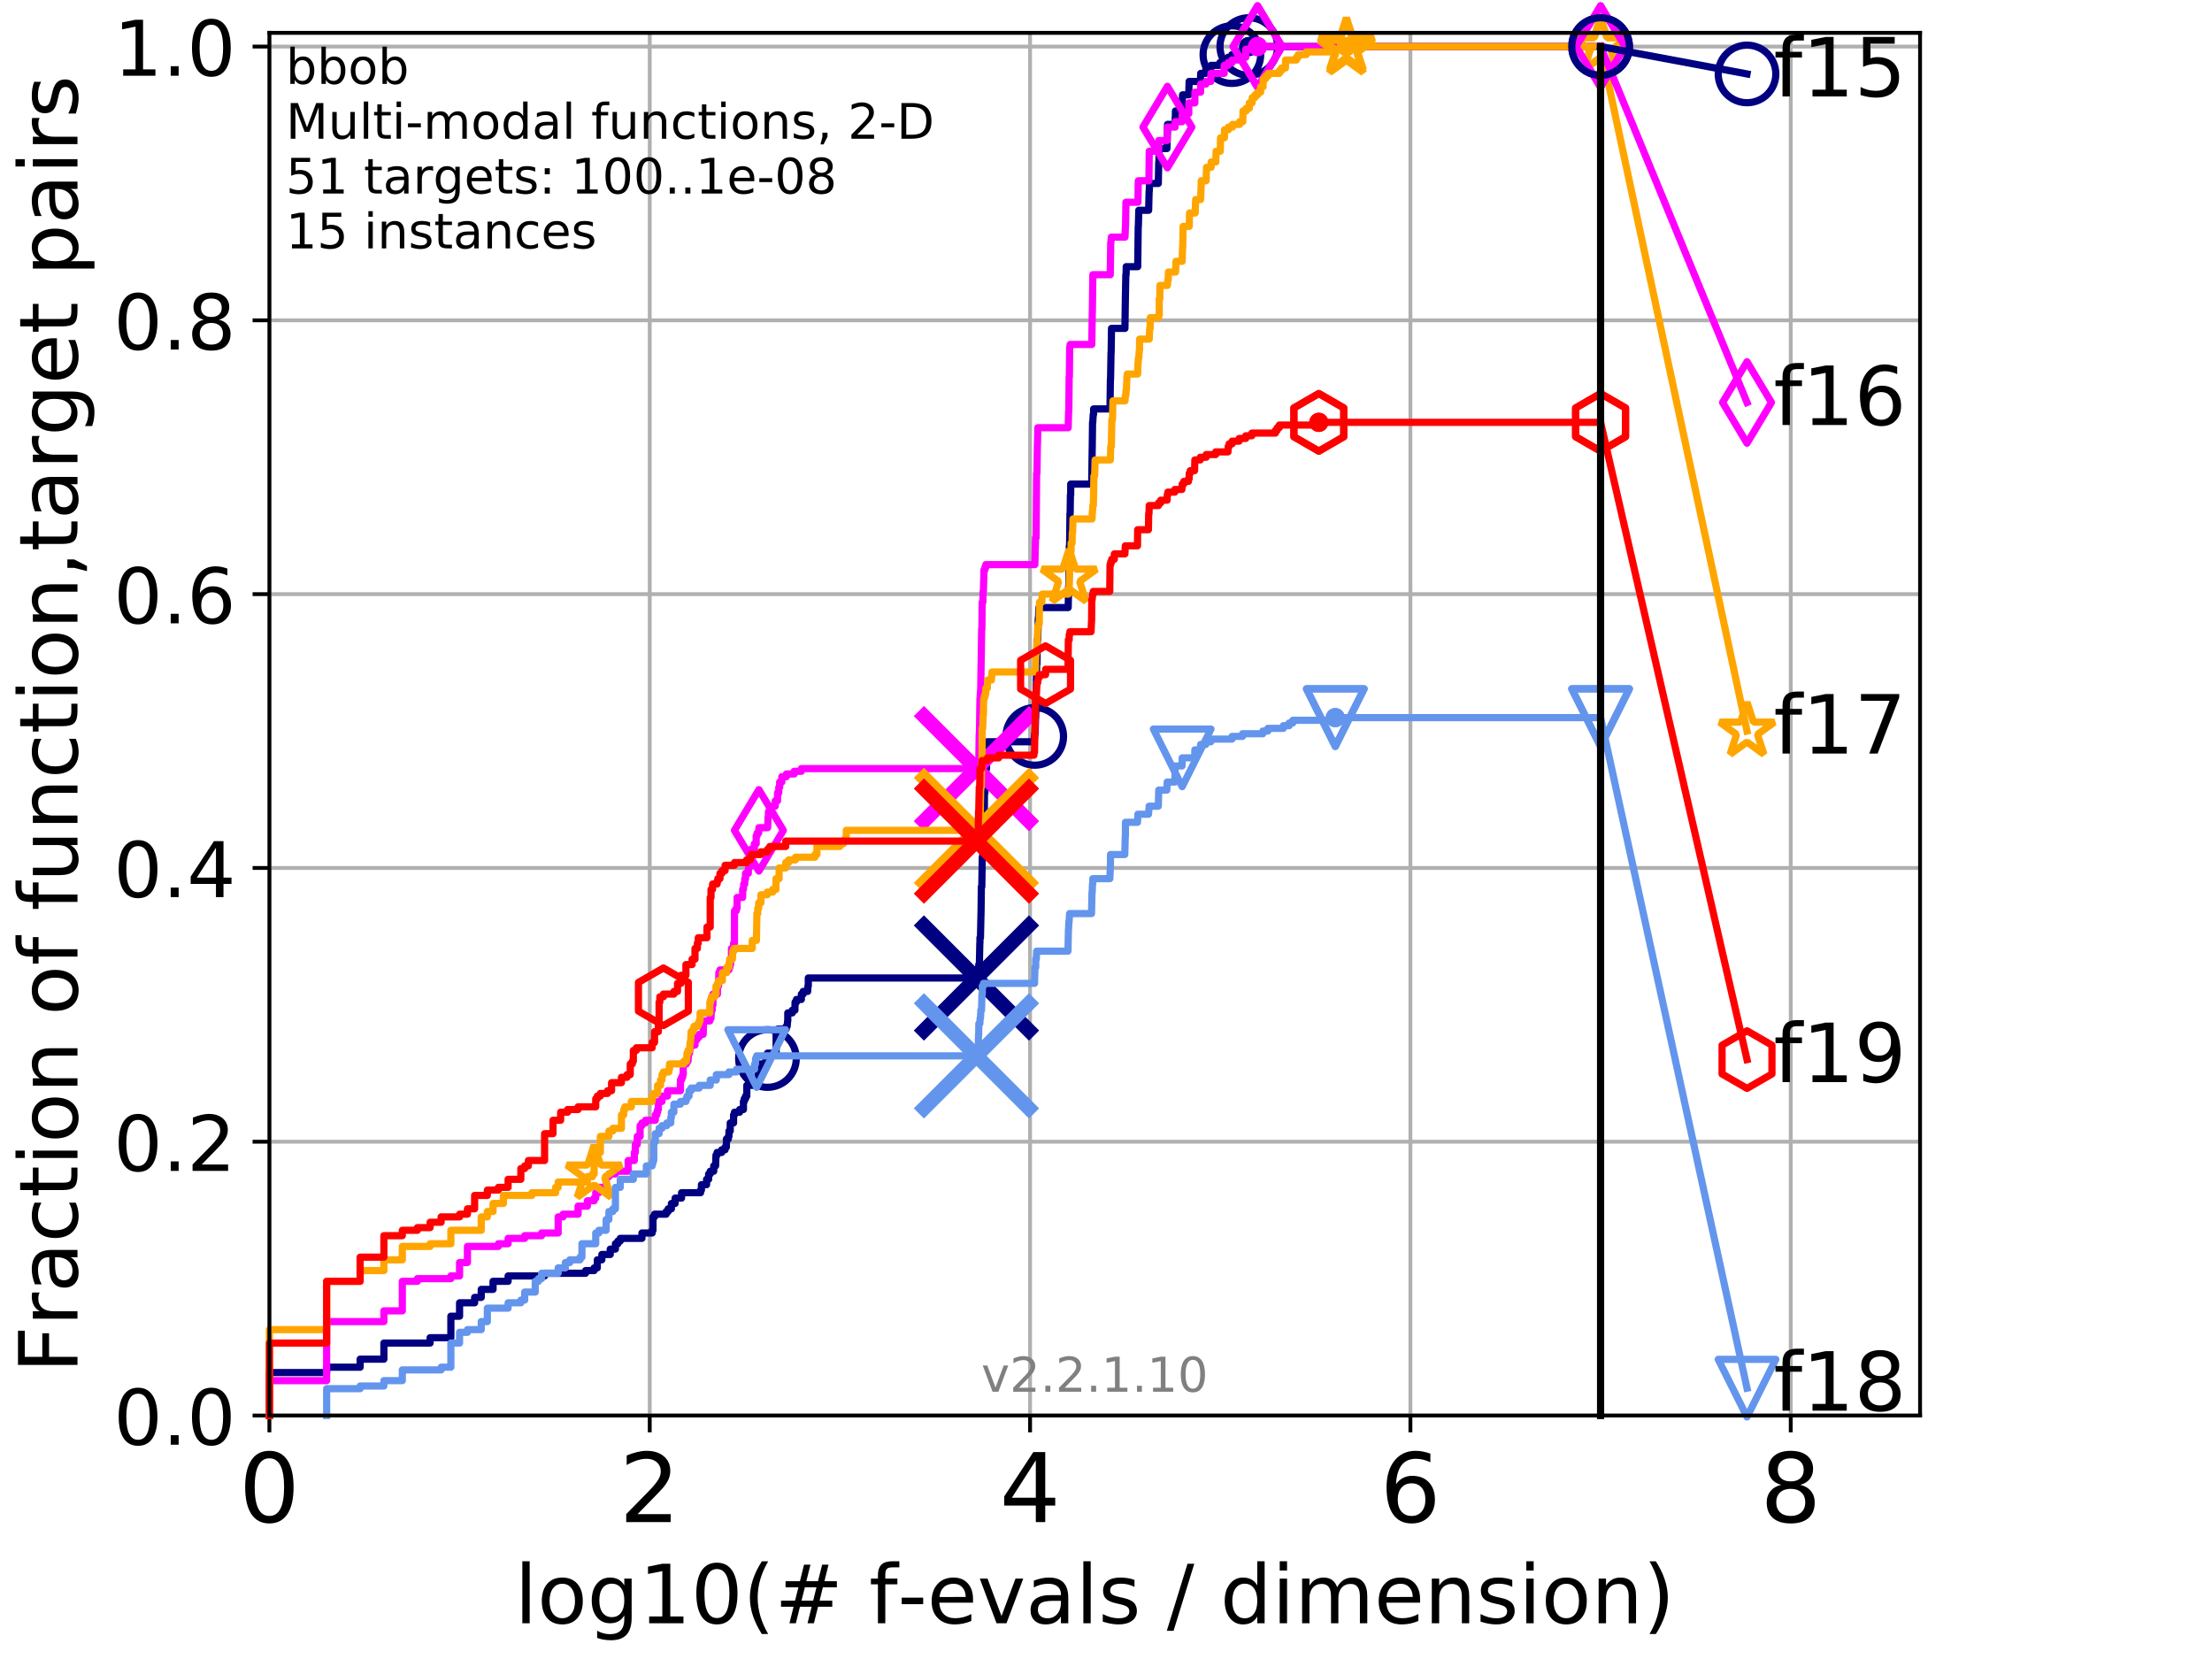 <?xml version="1.0" encoding="utf-8" standalone="no"?>
<!DOCTYPE svg PUBLIC "-//W3C//DTD SVG 1.1//EN"
  "http://www.w3.org/Graphics/SVG/1.1/DTD/svg11.dtd">
<!-- Created with matplotlib (http://matplotlib.org/) -->
<svg height="345.6pt" version="1.1" viewBox="0 0 460.8 345.6" width="460.8pt" xmlns="http://www.w3.org/2000/svg" xmlns:xlink="http://www.w3.org/1999/xlink">
 <defs>
  <style type="text/css">
*{stroke-linecap:butt;stroke-linejoin:round;}
  </style>
 </defs>
 <g id="figure_1">
  <g id="patch_1">
   <path d="M 0 345.6 
L 460.8 345.6 
L 460.8 0 
L 0 0 
z
" style="fill:#ffffff;"/>
  </g>
  <g id="axes_1">
   <g id="patch_2">
    <path d="M 56.12 294.88 
L 399.984 294.88 
L 399.984 6.845 
L 56.12 6.845 
z
" style="fill:#ffffff;"/>
   </g>
   <g id="matplotlib.axis_1">
    <g id="xtick_1">
     <g id="line2d_1">
      <path clip-path="url(#p204f929346)" d="M 56.12 294.88 
L 56.12 6.845 
" style="fill:none;stroke:#b0b0b0;stroke-linecap:square;stroke-width:0.8;"/>
     </g>
     <g id="line2d_2">
      <defs>
       <path d="M 0 0 
L 0 3.5 
" id="m67e6a5338e" style="stroke:#000000;stroke-width:0.8;"/>
      </defs>
      <g>
       <use style="stroke:#000000;stroke-width:0.8;" x="56.12" xlink:href="#m67e6a5338e" y="294.88"/>
      </g>
     </g>
     <g id="text_1">
      <!-- 0 -->
      <defs>
       <path d="M 31.781 66.406 
Q 24.172 66.406 20.328 58.906 
Q 16.5 51.422 16.5 36.375 
Q 16.5 21.391 20.328 13.891 
Q 24.172 6.391 31.781 6.391 
Q 39.453 6.391 43.281 13.891 
Q 47.125 21.391 47.125 36.375 
Q 47.125 51.422 43.281 58.906 
Q 39.453 66.406 31.781 66.406 
z
M 31.781 74.219 
Q 44.047 74.219 50.516 64.516 
Q 56.984 54.828 56.984 36.375 
Q 56.984 17.969 50.516 8.266 
Q 44.047 -1.422 31.781 -1.422 
Q 19.531 -1.422 13.062 8.266 
Q 6.594 17.969 6.594 36.375 
Q 6.594 54.828 13.062 64.516 
Q 19.531 74.219 31.781 74.219 
z
" id="DejaVuSans-30"/>
      </defs>
      <g transform="translate(49.758 317.077)scale(0.2 -0.2)">
       <use xlink:href="#DejaVuSans-30"/>
      </g>
     </g>
    </g>
    <g id="xtick_2">
     <g id="line2d_3">
      <path clip-path="url(#p204f929346)" d="M 135.351 294.88 
L 135.351 6.845 
" style="fill:none;stroke:#b0b0b0;stroke-linecap:square;stroke-width:0.8;"/>
     </g>
     <g id="line2d_4">
      <g>
       <use style="stroke:#000000;stroke-width:0.8;" x="135.351" xlink:href="#m67e6a5338e" y="294.88"/>
      </g>
     </g>
     <g id="text_2">
      <!-- 2 -->
      <defs>
       <path d="M 19.188 8.297 
L 53.609 8.297 
L 53.609 0 
L 7.328 0 
L 7.328 8.297 
Q 12.938 14.109 22.625 23.891 
Q 32.328 33.688 34.812 36.531 
Q 39.547 41.844 41.422 45.531 
Q 43.312 49.219 43.312 52.781 
Q 43.312 58.594 39.234 62.25 
Q 35.156 65.922 28.609 65.922 
Q 23.969 65.922 18.812 64.312 
Q 13.672 62.703 7.812 59.422 
L 7.812 69.391 
Q 13.766 71.781 18.938 73 
Q 24.125 74.219 28.422 74.219 
Q 39.75 74.219 46.484 68.547 
Q 53.219 62.891 53.219 53.422 
Q 53.219 48.922 51.531 44.891 
Q 49.859 40.875 45.406 35.406 
Q 44.188 33.984 37.641 27.219 
Q 31.109 20.453 19.188 8.297 
z
" id="DejaVuSans-32"/>
      </defs>
      <g transform="translate(128.989 317.077)scale(0.2 -0.2)">
       <use xlink:href="#DejaVuSans-32"/>
      </g>
     </g>
    </g>
    <g id="xtick_3">
     <g id="line2d_5">
      <path clip-path="url(#p204f929346)" d="M 214.583 294.88 
L 214.583 6.845 
" style="fill:none;stroke:#b0b0b0;stroke-linecap:square;stroke-width:0.8;"/>
     </g>
     <g id="line2d_6">
      <g>
       <use style="stroke:#000000;stroke-width:0.8;" x="214.583" xlink:href="#m67e6a5338e" y="294.88"/>
      </g>
     </g>
     <g id="text_3">
      <!-- 4 -->
      <defs>
       <path d="M 37.797 64.312 
L 12.891 25.391 
L 37.797 25.391 
z
M 35.203 72.906 
L 47.609 72.906 
L 47.609 25.391 
L 58.016 25.391 
L 58.016 17.188 
L 47.609 17.188 
L 47.609 0 
L 37.797 0 
L 37.797 17.188 
L 4.891 17.188 
L 4.891 26.703 
z
" id="DejaVuSans-34"/>
      </defs>
      <g transform="translate(208.22 317.077)scale(0.2 -0.2)">
       <use xlink:href="#DejaVuSans-34"/>
      </g>
     </g>
    </g>
    <g id="xtick_4">
     <g id="line2d_7">
      <path clip-path="url(#p204f929346)" d="M 293.814 294.88 
L 293.814 6.845 
" style="fill:none;stroke:#b0b0b0;stroke-linecap:square;stroke-width:0.8;"/>
     </g>
     <g id="line2d_8">
      <g>
       <use style="stroke:#000000;stroke-width:0.8;" x="293.814" xlink:href="#m67e6a5338e" y="294.88"/>
      </g>
     </g>
     <g id="text_4">
      <!-- 6 -->
      <defs>
       <path d="M 33.016 40.375 
Q 26.375 40.375 22.484 35.828 
Q 18.609 31.297 18.609 23.391 
Q 18.609 15.531 22.484 10.953 
Q 26.375 6.391 33.016 6.391 
Q 39.656 6.391 43.531 10.953 
Q 47.406 15.531 47.406 23.391 
Q 47.406 31.297 43.531 35.828 
Q 39.656 40.375 33.016 40.375 
z
M 52.594 71.297 
L 52.594 62.312 
Q 48.875 64.062 45.094 64.984 
Q 41.312 65.922 37.594 65.922 
Q 27.828 65.922 22.672 59.328 
Q 17.531 52.734 16.797 39.406 
Q 19.672 43.656 24.016 45.922 
Q 28.375 48.188 33.594 48.188 
Q 44.578 48.188 50.953 41.516 
Q 57.328 34.859 57.328 23.391 
Q 57.328 12.156 50.688 5.359 
Q 44.047 -1.422 33.016 -1.422 
Q 20.359 -1.422 13.672 8.266 
Q 6.984 17.969 6.984 36.375 
Q 6.984 53.656 15.188 63.938 
Q 23.391 74.219 37.203 74.219 
Q 40.922 74.219 44.703 73.484 
Q 48.484 72.75 52.594 71.297 
z
" id="DejaVuSans-36"/>
      </defs>
      <g transform="translate(287.452 317.077)scale(0.2 -0.2)">
       <use xlink:href="#DejaVuSans-36"/>
      </g>
     </g>
    </g>
    <g id="xtick_5">
     <g id="line2d_9">
      <path clip-path="url(#p204f929346)" d="M 373.045 294.88 
L 373.045 6.845 
" style="fill:none;stroke:#b0b0b0;stroke-linecap:square;stroke-width:0.8;"/>
     </g>
     <g id="line2d_10">
      <g>
       <use style="stroke:#000000;stroke-width:0.8;" x="373.045" xlink:href="#m67e6a5338e" y="294.88"/>
      </g>
     </g>
     <g id="text_5">
      <!-- 8 -->
      <defs>
       <path d="M 31.781 34.625 
Q 24.75 34.625 20.719 30.859 
Q 16.703 27.094 16.703 20.516 
Q 16.703 13.922 20.719 10.156 
Q 24.75 6.391 31.781 6.391 
Q 38.812 6.391 42.859 10.172 
Q 46.922 13.969 46.922 20.516 
Q 46.922 27.094 42.891 30.859 
Q 38.875 34.625 31.781 34.625 
z
M 21.922 38.812 
Q 15.578 40.375 12.031 44.719 
Q 8.5 49.078 8.5 55.328 
Q 8.5 64.062 14.719 69.141 
Q 20.953 74.219 31.781 74.219 
Q 42.672 74.219 48.875 69.141 
Q 55.078 64.062 55.078 55.328 
Q 55.078 49.078 51.531 44.719 
Q 48 40.375 41.703 38.812 
Q 48.828 37.156 52.797 32.312 
Q 56.781 27.484 56.781 20.516 
Q 56.781 9.906 50.312 4.234 
Q 43.844 -1.422 31.781 -1.422 
Q 19.734 -1.422 13.25 4.234 
Q 6.781 9.906 6.781 20.516 
Q 6.781 27.484 10.781 32.312 
Q 14.797 37.156 21.922 38.812 
z
M 18.312 54.391 
Q 18.312 48.734 21.844 45.562 
Q 25.391 42.391 31.781 42.391 
Q 38.141 42.391 41.719 45.562 
Q 45.312 48.734 45.312 54.391 
Q 45.312 60.062 41.719 63.234 
Q 38.141 66.406 31.781 66.406 
Q 25.391 66.406 21.844 63.234 
Q 18.312 60.062 18.312 54.391 
z
" id="DejaVuSans-38"/>
      </defs>
      <g transform="translate(366.683 317.077)scale(0.2 -0.2)">
       <use xlink:href="#DejaVuSans-38"/>
      </g>
     </g>
    </g>
    <g id="text_6">
     <!-- log10(# f-evals / dimension) -->
     <defs>
      <path d="M 9.422 75.984 
L 18.406 75.984 
L 18.406 0 
L 9.422 0 
z
" id="DejaVuSans-6c"/>
      <path d="M 30.609 48.391 
Q 23.391 48.391 19.188 42.75 
Q 14.984 37.109 14.984 27.297 
Q 14.984 17.484 19.156 11.844 
Q 23.344 6.203 30.609 6.203 
Q 37.797 6.203 41.984 11.859 
Q 46.188 17.531 46.188 27.297 
Q 46.188 37.016 41.984 42.703 
Q 37.797 48.391 30.609 48.391 
z
M 30.609 56 
Q 42.328 56 49.016 48.375 
Q 55.719 40.766 55.719 27.297 
Q 55.719 13.875 49.016 6.219 
Q 42.328 -1.422 30.609 -1.422 
Q 18.844 -1.422 12.172 6.219 
Q 5.516 13.875 5.516 27.297 
Q 5.516 40.766 12.172 48.375 
Q 18.844 56 30.609 56 
z
" id="DejaVuSans-6f"/>
      <path d="M 45.406 27.984 
Q 45.406 37.75 41.375 43.109 
Q 37.359 48.484 30.078 48.484 
Q 22.859 48.484 18.828 43.109 
Q 14.797 37.75 14.797 27.984 
Q 14.797 18.266 18.828 12.891 
Q 22.859 7.516 30.078 7.516 
Q 37.359 7.516 41.375 12.891 
Q 45.406 18.266 45.406 27.984 
z
M 54.391 6.781 
Q 54.391 -7.172 48.188 -13.984 
Q 42 -20.797 29.203 -20.797 
Q 24.469 -20.797 20.266 -20.094 
Q 16.062 -19.391 12.109 -17.922 
L 12.109 -9.188 
Q 16.062 -11.328 19.922 -12.344 
Q 23.781 -13.375 27.781 -13.375 
Q 36.625 -13.375 41.016 -8.766 
Q 45.406 -4.156 45.406 5.172 
L 45.406 9.625 
Q 42.625 4.781 38.281 2.391 
Q 33.938 0 27.875 0 
Q 17.828 0 11.672 7.656 
Q 5.516 15.328 5.516 27.984 
Q 5.516 40.672 11.672 48.328 
Q 17.828 56 27.875 56 
Q 33.938 56 38.281 53.609 
Q 42.625 51.219 45.406 46.391 
L 45.406 54.688 
L 54.391 54.688 
z
" id="DejaVuSans-67"/>
      <path d="M 12.406 8.297 
L 28.516 8.297 
L 28.516 63.922 
L 10.984 60.406 
L 10.984 69.391 
L 28.422 72.906 
L 38.281 72.906 
L 38.281 8.297 
L 54.391 8.297 
L 54.391 0 
L 12.406 0 
z
" id="DejaVuSans-31"/>
      <path d="M 31 75.875 
Q 24.469 64.656 21.281 53.656 
Q 18.109 42.672 18.109 31.391 
Q 18.109 20.125 21.312 9.062 
Q 24.516 -2 31 -13.188 
L 23.188 -13.188 
Q 15.875 -1.703 12.234 9.375 
Q 8.594 20.453 8.594 31.391 
Q 8.594 42.281 12.203 53.312 
Q 15.828 64.359 23.188 75.875 
z
" id="DejaVuSans-28"/>
      <path d="M 51.125 44 
L 36.922 44 
L 32.812 27.688 
L 47.125 27.688 
z
M 43.797 71.781 
L 38.719 51.516 
L 52.984 51.516 
L 58.109 71.781 
L 65.922 71.781 
L 60.891 51.516 
L 76.125 51.516 
L 76.125 44 
L 58.984 44 
L 54.984 27.688 
L 70.516 27.688 
L 70.516 20.219 
L 53.078 20.219 
L 48 0 
L 40.188 0 
L 45.219 20.219 
L 30.906 20.219 
L 25.875 0 
L 18.016 0 
L 23.094 20.219 
L 7.719 20.219 
L 7.719 27.688 
L 24.906 27.688 
L 29 44 
L 13.281 44 
L 13.281 51.516 
L 30.906 51.516 
L 35.891 71.781 
z
" id="DejaVuSans-23"/>
      <path id="DejaVuSans-20"/>
      <path d="M 37.109 75.984 
L 37.109 68.5 
L 28.516 68.5 
Q 23.688 68.5 21.797 66.547 
Q 19.922 64.594 19.922 59.516 
L 19.922 54.688 
L 34.719 54.688 
L 34.719 47.703 
L 19.922 47.703 
L 19.922 0 
L 10.891 0 
L 10.891 47.703 
L 2.297 47.703 
L 2.297 54.688 
L 10.891 54.688 
L 10.891 58.5 
Q 10.891 67.625 15.141 71.797 
Q 19.391 75.984 28.609 75.984 
z
" id="DejaVuSans-66"/>
      <path d="M 4.891 31.391 
L 31.203 31.391 
L 31.203 23.391 
L 4.891 23.391 
z
" id="DejaVuSans-2d"/>
      <path d="M 56.203 29.594 
L 56.203 25.203 
L 14.891 25.203 
Q 15.484 15.922 20.484 11.062 
Q 25.484 6.203 34.422 6.203 
Q 39.594 6.203 44.453 7.469 
Q 49.312 8.734 54.109 11.281 
L 54.109 2.781 
Q 49.266 0.734 44.188 -0.344 
Q 39.109 -1.422 33.891 -1.422 
Q 20.797 -1.422 13.156 6.188 
Q 5.516 13.812 5.516 26.812 
Q 5.516 40.234 12.766 48.109 
Q 20.016 56 32.328 56 
Q 43.359 56 49.781 48.891 
Q 56.203 41.797 56.203 29.594 
z
M 47.219 32.234 
Q 47.125 39.594 43.094 43.984 
Q 39.062 48.391 32.422 48.391 
Q 24.906 48.391 20.391 44.141 
Q 15.875 39.891 15.188 32.172 
z
" id="DejaVuSans-65"/>
      <path d="M 2.984 54.688 
L 12.5 54.688 
L 29.594 8.797 
L 46.688 54.688 
L 56.203 54.688 
L 35.688 0 
L 23.484 0 
z
" id="DejaVuSans-76"/>
      <path d="M 34.281 27.484 
Q 23.391 27.484 19.188 25 
Q 14.984 22.516 14.984 16.5 
Q 14.984 11.719 18.141 8.906 
Q 21.297 6.109 26.703 6.109 
Q 34.188 6.109 38.703 11.406 
Q 43.219 16.703 43.219 25.484 
L 43.219 27.484 
z
M 52.203 31.203 
L 52.203 0 
L 43.219 0 
L 43.219 8.297 
Q 40.141 3.328 35.547 0.953 
Q 30.953 -1.422 24.312 -1.422 
Q 15.922 -1.422 10.953 3.297 
Q 6 8.016 6 15.922 
Q 6 25.141 12.172 29.828 
Q 18.359 34.516 30.609 34.516 
L 43.219 34.516 
L 43.219 35.406 
Q 43.219 41.609 39.141 45 
Q 35.062 48.391 27.688 48.391 
Q 23 48.391 18.547 47.266 
Q 14.109 46.141 10.016 43.891 
L 10.016 52.203 
Q 14.938 54.109 19.578 55.047 
Q 24.219 56 28.609 56 
Q 40.484 56 46.344 49.844 
Q 52.203 43.703 52.203 31.203 
z
" id="DejaVuSans-61"/>
      <path d="M 44.281 53.078 
L 44.281 44.578 
Q 40.484 46.531 36.375 47.5 
Q 32.281 48.484 27.875 48.484 
Q 21.188 48.484 17.844 46.438 
Q 14.5 44.391 14.5 40.281 
Q 14.5 37.156 16.891 35.375 
Q 19.281 33.594 26.516 31.984 
L 29.594 31.297 
Q 39.156 29.25 43.188 25.516 
Q 47.219 21.781 47.219 15.094 
Q 47.219 7.469 41.188 3.016 
Q 35.156 -1.422 24.609 -1.422 
Q 20.219 -1.422 15.453 -0.562 
Q 10.688 0.297 5.422 2 
L 5.422 11.281 
Q 10.406 8.688 15.234 7.391 
Q 20.062 6.109 24.812 6.109 
Q 31.156 6.109 34.562 8.281 
Q 37.984 10.453 37.984 14.406 
Q 37.984 18.062 35.516 20.016 
Q 33.062 21.969 24.703 23.781 
L 21.578 24.516 
Q 13.234 26.266 9.516 29.906 
Q 5.812 33.547 5.812 39.891 
Q 5.812 47.609 11.281 51.797 
Q 16.75 56 26.812 56 
Q 31.781 56 36.172 55.266 
Q 40.578 54.547 44.281 53.078 
z
" id="DejaVuSans-73"/>
      <path d="M 25.391 72.906 
L 33.688 72.906 
L 8.297 -9.281 
L 0 -9.281 
z
" id="DejaVuSans-2f"/>
      <path d="M 45.406 46.391 
L 45.406 75.984 
L 54.391 75.984 
L 54.391 0 
L 45.406 0 
L 45.406 8.203 
Q 42.578 3.328 38.25 0.953 
Q 33.938 -1.422 27.875 -1.422 
Q 17.969 -1.422 11.734 6.484 
Q 5.516 14.406 5.516 27.297 
Q 5.516 40.188 11.734 48.094 
Q 17.969 56 27.875 56 
Q 33.938 56 38.25 53.625 
Q 42.578 51.266 45.406 46.391 
z
M 14.797 27.297 
Q 14.797 17.391 18.875 11.75 
Q 22.953 6.109 30.078 6.109 
Q 37.203 6.109 41.297 11.75 
Q 45.406 17.391 45.406 27.297 
Q 45.406 37.203 41.297 42.844 
Q 37.203 48.484 30.078 48.484 
Q 22.953 48.484 18.875 42.844 
Q 14.797 37.203 14.797 27.297 
z
" id="DejaVuSans-64"/>
      <path d="M 9.422 54.688 
L 18.406 54.688 
L 18.406 0 
L 9.422 0 
z
M 9.422 75.984 
L 18.406 75.984 
L 18.406 64.594 
L 9.422 64.594 
z
" id="DejaVuSans-69"/>
      <path d="M 52 44.188 
Q 55.375 50.25 60.062 53.125 
Q 64.75 56 71.094 56 
Q 79.641 56 84.281 50.016 
Q 88.922 44.047 88.922 33.016 
L 88.922 0 
L 79.891 0 
L 79.891 32.719 
Q 79.891 40.578 77.094 44.375 
Q 74.312 48.188 68.609 48.188 
Q 61.625 48.188 57.562 43.547 
Q 53.516 38.922 53.516 30.906 
L 53.516 0 
L 44.484 0 
L 44.484 32.719 
Q 44.484 40.625 41.703 44.406 
Q 38.922 48.188 33.109 48.188 
Q 26.219 48.188 22.156 43.531 
Q 18.109 38.875 18.109 30.906 
L 18.109 0 
L 9.078 0 
L 9.078 54.688 
L 18.109 54.688 
L 18.109 46.188 
Q 21.188 51.219 25.484 53.609 
Q 29.781 56 35.688 56 
Q 41.656 56 45.828 52.969 
Q 50 49.953 52 44.188 
z
" id="DejaVuSans-6d"/>
      <path d="M 54.891 33.016 
L 54.891 0 
L 45.906 0 
L 45.906 32.719 
Q 45.906 40.484 42.875 44.328 
Q 39.844 48.188 33.797 48.188 
Q 26.516 48.188 22.312 43.547 
Q 18.109 38.922 18.109 30.906 
L 18.109 0 
L 9.078 0 
L 9.078 54.688 
L 18.109 54.688 
L 18.109 46.188 
Q 21.344 51.125 25.703 53.562 
Q 30.078 56 35.797 56 
Q 45.219 56 50.047 50.172 
Q 54.891 44.344 54.891 33.016 
z
" id="DejaVuSans-6e"/>
      <path d="M 8.016 75.875 
L 15.828 75.875 
Q 23.141 64.359 26.781 53.312 
Q 30.422 42.281 30.422 31.391 
Q 30.422 20.453 26.781 9.375 
Q 23.141 -1.703 15.828 -13.188 
L 8.016 -13.188 
Q 14.5 -2 17.703 9.062 
Q 20.906 20.125 20.906 31.391 
Q 20.906 42.672 17.703 53.656 
Q 14.5 64.656 8.016 75.875 
z
" id="DejaVuSans-29"/>
     </defs>
     <g transform="translate(107.211 338.154)scale(0.17 -0.17)">
      <use xlink:href="#DejaVuSans-6c"/>
      <use x="27.783" xlink:href="#DejaVuSans-6f"/>
      <use x="88.965" xlink:href="#DejaVuSans-67"/>
      <use x="152.441" xlink:href="#DejaVuSans-31"/>
      <use x="216.064" xlink:href="#DejaVuSans-30"/>
      <use x="279.688" xlink:href="#DejaVuSans-28"/>
      <use x="318.701" xlink:href="#DejaVuSans-23"/>
      <use x="402.49" xlink:href="#DejaVuSans-20"/>
      <use x="434.277" xlink:href="#DejaVuSans-66"/>
      <use x="469.404" xlink:href="#DejaVuSans-2d"/>
      <use x="505.488" xlink:href="#DejaVuSans-65"/>
      <use x="567.012" xlink:href="#DejaVuSans-76"/>
      <use x="626.191" xlink:href="#DejaVuSans-61"/>
      <use x="687.471" xlink:href="#DejaVuSans-6c"/>
      <use x="715.254" xlink:href="#DejaVuSans-73"/>
      <use x="767.354" xlink:href="#DejaVuSans-20"/>
      <use x="799.141" xlink:href="#DejaVuSans-2f"/>
      <use x="832.832" xlink:href="#DejaVuSans-20"/>
      <use x="864.619" xlink:href="#DejaVuSans-64"/>
      <use x="928.096" xlink:href="#DejaVuSans-69"/>
      <use x="955.879" xlink:href="#DejaVuSans-6d"/>
      <use x="1053.291" xlink:href="#DejaVuSans-65"/>
      <use x="1114.814" xlink:href="#DejaVuSans-6e"/>
      <use x="1178.193" xlink:href="#DejaVuSans-73"/>
      <use x="1230.293" xlink:href="#DejaVuSans-69"/>
      <use x="1258.076" xlink:href="#DejaVuSans-6f"/>
      <use x="1319.258" xlink:href="#DejaVuSans-6e"/>
      <use x="1382.637" xlink:href="#DejaVuSans-29"/>
     </g>
    </g>
   </g>
   <g id="matplotlib.axis_2">
    <g id="ytick_1">
     <g id="line2d_11">
      <path clip-path="url(#p204f929346)" d="M 56.12 294.88 
L 399.984 294.88 
" style="fill:none;stroke:#b0b0b0;stroke-linecap:square;stroke-width:0.8;"/>
     </g>
     <g id="line2d_12">
      <defs>
       <path d="M 0 0 
L -3.5 0 
" id="m4f4bd27f36" style="stroke:#000000;stroke-width:0.8;"/>
      </defs>
      <g>
       <use style="stroke:#000000;stroke-width:0.8;" x="56.12" xlink:href="#m4f4bd27f36" y="294.88"/>
      </g>
     </g>
     <g id="text_7">
      <!-- 0.0 -->
      <defs>
       <path d="M 10.688 12.406 
L 21 12.406 
L 21 0 
L 10.688 0 
z
" id="DejaVuSans-2e"/>
      </defs>
      <g transform="translate(23.675 300.959)scale(0.16 -0.16)">
       <use xlink:href="#DejaVuSans-30"/>
       <use x="63.623" xlink:href="#DejaVuSans-2e"/>
       <use x="95.41" xlink:href="#DejaVuSans-30"/>
      </g>
     </g>
    </g>
    <g id="ytick_2">
     <g id="line2d_13">
      <path clip-path="url(#p204f929346)" d="M 56.12 237.843 
L 399.984 237.843 
" style="fill:none;stroke:#b0b0b0;stroke-linecap:square;stroke-width:0.8;"/>
     </g>
     <g id="line2d_14">
      <g>
       <use style="stroke:#000000;stroke-width:0.8;" x="56.12" xlink:href="#m4f4bd27f36" y="237.843"/>
      </g>
     </g>
     <g id="text_8">
      <!-- 0.2 -->
      <g transform="translate(23.675 243.922)scale(0.16 -0.16)">
       <use xlink:href="#DejaVuSans-30"/>
       <use x="63.623" xlink:href="#DejaVuSans-2e"/>
       <use x="95.41" xlink:href="#DejaVuSans-32"/>
      </g>
     </g>
    </g>
    <g id="ytick_3">
     <g id="line2d_15">
      <path clip-path="url(#p204f929346)" d="M 56.12 180.807 
L 399.984 180.807 
" style="fill:none;stroke:#b0b0b0;stroke-linecap:square;stroke-width:0.8;"/>
     </g>
     <g id="line2d_16">
      <g>
       <use style="stroke:#000000;stroke-width:0.8;" x="56.12" xlink:href="#m4f4bd27f36" y="180.807"/>
      </g>
     </g>
     <g id="text_9">
      <!-- 0.4 -->
      <g transform="translate(23.675 186.886)scale(0.16 -0.16)">
       <use xlink:href="#DejaVuSans-30"/>
       <use x="63.623" xlink:href="#DejaVuSans-2e"/>
       <use x="95.41" xlink:href="#DejaVuSans-34"/>
      </g>
     </g>
    </g>
    <g id="ytick_4">
     <g id="line2d_17">
      <path clip-path="url(#p204f929346)" d="M 56.12 123.77 
L 399.984 123.77 
" style="fill:none;stroke:#b0b0b0;stroke-linecap:square;stroke-width:0.8;"/>
     </g>
     <g id="line2d_18">
      <g>
       <use style="stroke:#000000;stroke-width:0.8;" x="56.12" xlink:href="#m4f4bd27f36" y="123.77"/>
      </g>
     </g>
     <g id="text_10">
      <!-- 0.6 -->
      <g transform="translate(23.675 129.849)scale(0.16 -0.16)">
       <use xlink:href="#DejaVuSans-30"/>
       <use x="63.623" xlink:href="#DejaVuSans-2e"/>
       <use x="95.41" xlink:href="#DejaVuSans-36"/>
      </g>
     </g>
    </g>
    <g id="ytick_5">
     <g id="line2d_19">
      <path clip-path="url(#p204f929346)" d="M 56.12 66.734 
L 399.984 66.734 
" style="fill:none;stroke:#b0b0b0;stroke-linecap:square;stroke-width:0.8;"/>
     </g>
     <g id="line2d_20">
      <g>
       <use style="stroke:#000000;stroke-width:0.8;" x="56.12" xlink:href="#m4f4bd27f36" y="66.734"/>
      </g>
     </g>
     <g id="text_11">
      <!-- 0.8 -->
      <g transform="translate(23.675 72.812)scale(0.16 -0.16)">
       <use xlink:href="#DejaVuSans-30"/>
       <use x="63.623" xlink:href="#DejaVuSans-2e"/>
       <use x="95.41" xlink:href="#DejaVuSans-38"/>
      </g>
     </g>
    </g>
    <g id="ytick_6">
     <g id="line2d_21">
      <path clip-path="url(#p204f929346)" d="M 56.12 9.697 
L 399.984 9.697 
" style="fill:none;stroke:#b0b0b0;stroke-linecap:square;stroke-width:0.8;"/>
     </g>
     <g id="line2d_22">
      <g>
       <use style="stroke:#000000;stroke-width:0.8;" x="56.12" xlink:href="#m4f4bd27f36" y="9.697"/>
      </g>
     </g>
     <g id="text_12">
      <!-- 1.0 -->
      <g transform="translate(23.675 15.776)scale(0.16 -0.16)">
       <use xlink:href="#DejaVuSans-31"/>
       <use x="63.623" xlink:href="#DejaVuSans-2e"/>
       <use x="95.41" xlink:href="#DejaVuSans-30"/>
      </g>
     </g>
    </g>
    <g id="text_13">
     <!-- Fraction of function,target pairs -->
     <defs>
      <path d="M 9.812 72.906 
L 51.703 72.906 
L 51.703 64.594 
L 19.672 64.594 
L 19.672 43.109 
L 48.578 43.109 
L 48.578 34.812 
L 19.672 34.812 
L 19.672 0 
L 9.812 0 
z
" id="DejaVuSans-46"/>
      <path d="M 41.109 46.297 
Q 39.594 47.172 37.812 47.578 
Q 36.031 48 33.891 48 
Q 26.266 48 22.188 43.047 
Q 18.109 38.094 18.109 28.812 
L 18.109 0 
L 9.078 0 
L 9.078 54.688 
L 18.109 54.688 
L 18.109 46.188 
Q 20.953 51.172 25.484 53.578 
Q 30.031 56 36.531 56 
Q 37.453 56 38.578 55.875 
Q 39.703 55.766 41.062 55.516 
z
" id="DejaVuSans-72"/>
      <path d="M 48.781 52.594 
L 48.781 44.188 
Q 44.969 46.297 41.141 47.344 
Q 37.312 48.391 33.406 48.391 
Q 24.656 48.391 19.812 42.844 
Q 14.984 37.312 14.984 27.297 
Q 14.984 17.281 19.812 11.734 
Q 24.656 6.203 33.406 6.203 
Q 37.312 6.203 41.141 7.25 
Q 44.969 8.297 48.781 10.406 
L 48.781 2.094 
Q 45.016 0.344 40.984 -0.531 
Q 36.969 -1.422 32.422 -1.422 
Q 20.062 -1.422 12.781 6.344 
Q 5.516 14.109 5.516 27.297 
Q 5.516 40.672 12.859 48.328 
Q 20.219 56 33.016 56 
Q 37.156 56 41.109 55.141 
Q 45.062 54.297 48.781 52.594 
z
" id="DejaVuSans-63"/>
      <path d="M 18.312 70.219 
L 18.312 54.688 
L 36.812 54.688 
L 36.812 47.703 
L 18.312 47.703 
L 18.312 18.016 
Q 18.312 11.328 20.141 9.422 
Q 21.969 7.516 27.594 7.516 
L 36.812 7.516 
L 36.812 0 
L 27.594 0 
Q 17.188 0 13.234 3.875 
Q 9.281 7.766 9.281 18.016 
L 9.281 47.703 
L 2.688 47.703 
L 2.688 54.688 
L 9.281 54.688 
L 9.281 70.219 
z
" id="DejaVuSans-74"/>
      <path d="M 8.5 21.578 
L 8.5 54.688 
L 17.484 54.688 
L 17.484 21.922 
Q 17.484 14.156 20.5 10.266 
Q 23.531 6.391 29.594 6.391 
Q 36.859 6.391 41.078 11.031 
Q 45.312 15.672 45.312 23.688 
L 45.312 54.688 
L 54.297 54.688 
L 54.297 0 
L 45.312 0 
L 45.312 8.406 
Q 42.047 3.422 37.719 1 
Q 33.406 -1.422 27.688 -1.422 
Q 18.266 -1.422 13.375 4.438 
Q 8.5 10.297 8.5 21.578 
z
M 31.109 56 
z
" id="DejaVuSans-75"/>
      <path d="M 11.719 12.406 
L 22.016 12.406 
L 22.016 4 
L 14.016 -11.625 
L 7.719 -11.625 
L 11.719 4 
z
" id="DejaVuSans-2c"/>
      <path d="M 18.109 8.203 
L 18.109 -20.797 
L 9.078 -20.797 
L 9.078 54.688 
L 18.109 54.688 
L 18.109 46.391 
Q 20.953 51.266 25.266 53.625 
Q 29.594 56 35.594 56 
Q 45.562 56 51.781 48.094 
Q 58.016 40.188 58.016 27.297 
Q 58.016 14.406 51.781 6.484 
Q 45.562 -1.422 35.594 -1.422 
Q 29.594 -1.422 25.266 0.953 
Q 20.953 3.328 18.109 8.203 
z
M 48.688 27.297 
Q 48.688 37.203 44.609 42.844 
Q 40.531 48.484 33.406 48.484 
Q 26.266 48.484 22.188 42.844 
Q 18.109 37.203 18.109 27.297 
Q 18.109 17.391 22.188 11.75 
Q 26.266 6.109 33.406 6.109 
Q 40.531 6.109 44.609 11.75 
Q 48.688 17.391 48.688 27.297 
z
" id="DejaVuSans-70"/>
     </defs>
     <g transform="translate(16.14 286.002)rotate(-90)scale(0.17 -0.17)">
      <use xlink:href="#DejaVuSans-46"/>
      <use x="57.41" xlink:href="#DejaVuSans-72"/>
      <use x="98.523" xlink:href="#DejaVuSans-61"/>
      <use x="159.803" xlink:href="#DejaVuSans-63"/>
      <use x="214.783" xlink:href="#DejaVuSans-74"/>
      <use x="253.992" xlink:href="#DejaVuSans-69"/>
      <use x="281.775" xlink:href="#DejaVuSans-6f"/>
      <use x="342.957" xlink:href="#DejaVuSans-6e"/>
      <use x="406.336" xlink:href="#DejaVuSans-20"/>
      <use x="438.123" xlink:href="#DejaVuSans-6f"/>
      <use x="499.305" xlink:href="#DejaVuSans-66"/>
      <use x="534.51" xlink:href="#DejaVuSans-20"/>
      <use x="566.297" xlink:href="#DejaVuSans-66"/>
      <use x="601.502" xlink:href="#DejaVuSans-75"/>
      <use x="664.881" xlink:href="#DejaVuSans-6e"/>
      <use x="728.26" xlink:href="#DejaVuSans-63"/>
      <use x="783.24" xlink:href="#DejaVuSans-74"/>
      <use x="822.449" xlink:href="#DejaVuSans-69"/>
      <use x="850.232" xlink:href="#DejaVuSans-6f"/>
      <use x="911.414" xlink:href="#DejaVuSans-6e"/>
      <use x="974.793" xlink:href="#DejaVuSans-2c"/>
      <use x="1006.58" xlink:href="#DejaVuSans-74"/>
      <use x="1045.789" xlink:href="#DejaVuSans-61"/>
      <use x="1107.068" xlink:href="#DejaVuSans-72"/>
      <use x="1148.166" xlink:href="#DejaVuSans-67"/>
      <use x="1211.643" xlink:href="#DejaVuSans-65"/>
      <use x="1273.166" xlink:href="#DejaVuSans-74"/>
      <use x="1312.375" xlink:href="#DejaVuSans-20"/>
      <use x="1344.162" xlink:href="#DejaVuSans-70"/>
      <use x="1407.639" xlink:href="#DejaVuSans-61"/>
      <use x="1468.918" xlink:href="#DejaVuSans-69"/>
      <use x="1496.701" xlink:href="#DejaVuSans-72"/>
      <use x="1537.814" xlink:href="#DejaVuSans-73"/>
     </g>
    </g>
   </g>
   <g id="line2d_23">
    <defs>
     <path d="M 0 1.5 
C 0.398 1.5 0.779 1.342 1.061 1.061 
C 1.342 0.779 1.5 0.398 1.5 0 
C 1.5 -0.398 1.342 -0.779 1.061 -1.061 
C 0.779 -1.342 0.398 -1.5 0 -1.5 
C -0.398 -1.5 -0.779 -1.342 -1.061 -1.061 
C -1.342 -0.779 -1.5 -0.398 -1.5 0 
C -1.5 0.398 -1.342 0.779 -1.061 1.061 
C -0.779 1.342 -0.398 1.5 0 1.5 
z
" id="m21f1898d08" style="stroke:#000080;"/>
    </defs>
    <g>
     <use style="fill:#000080;stroke:#000080;" x="260.148" xlink:href="#m21f1898d08" y="9.697"/>
     <use style="fill:#000080;stroke:#000080;" x="260.148" xlink:href="#m21f1898d08" y="9.697"/>
    </g>
   </g>
   <g id="line2d_24">
    <path d="M 56.12 294.88 
L 56.12 285.933 
L 68.046 285.933 
L 68.046 284.815 
L 75.021 284.815 
L 75.021 283.137 
L 79.971 283.137 
L 79.971 279.782 
L 89.599 279.782 
L 89.599 278.664 
L 93.923 278.664 
L 93.923 274.19 
L 95.736 274.19 
L 95.736 271.394 
L 98.872 271.394 
L 98.872 270.276 
L 100.25 270.276 
L 100.25 268.598 
L 102.712 268.598 
L 102.712 266.921 
L 105.848 266.921 
L 105.848 265.803 
L 113.45 265.803 
L 113.45 265.243 
L 121.991 265.243 
L 121.991 264.684 
L 123.767 264.684 
L 123.767 264.125 
L 124.428 264.125 
L 124.428 262.447 
L 125.376 262.447 
L 125.376 261.329 
L 127.127 261.329 
L 127.127 260.211 
L 128.202 260.211 
L 128.202 259.092 
L 128.716 259.092 
L 128.716 258.533 
L 129.215 258.533 
L 129.215 257.974 
L 133.729 257.974 
L 133.729 256.856 
L 135.86 256.856 
L 135.86 256.296 
L 136.026 256.296 
L 136.026 253.501 
L 136.354 253.501 
L 136.354 252.941 
L 138.773 252.941 
L 138.773 252.382 
L 139.19 252.382 
L 139.19 251.823 
L 139.865 251.823 
L 139.865 250.705 
L 140.642 250.705 
L 140.642 249.586 
L 141.98 249.586 
L 141.98 248.468 
L 145.936 248.468 
L 145.936 247.909 
L 146.121 247.909 
L 146.121 246.79 
L 147.191 246.79 
L 147.191 245.672 
L 147.618 245.672 
L 147.618 244.554 
L 147.952 244.554 
L 147.952 243.994 
L 148.68 243.994 
L 148.68 242.876 
L 149.072 242.876 
L 149.15 240.639 
L 149.38 240.639 
L 149.38 240.08 
L 150.342 240.08 
L 150.342 239.521 
L 151.047 239.521 
L 151.047 238.962 
L 151.321 238.962 
L 151.321 237.284 
L 151.724 237.284 
L 151.724 236.725 
L 151.857 236.725 
L 151.857 235.607 
L 152.119 235.607 
L 152.119 233.929 
L 152.818 233.929 
L 152.818 232.252 
L 153.004 232.252 
L 153.004 231.692 
L 154.08 231.692 
L 154.08 231.133 
L 154.872 231.133 
L 154.872 229.456 
L 155.038 229.456 
L 155.038 228.896 
L 155.309 228.896 
L 155.309 228.337 
L 155.577 228.337 
L 155.577 226.101 
L 157.907 226.101 
L 157.907 222.186 
L 158.365 222.186 
L 158.365 221.627 
L 159.543 221.627 
L 159.543 220.509 
L 159.877 220.509 
L 159.877 219.39 
L 161.682 219.39 
L 161.682 215.476 
L 162.05 215.476 
L 162.05 214.358 
L 163.782 214.358 
L 163.782 213.799 
L 163.979 213.799 
L 164.076 212.68 
L 164.109 212.68 
L 164.109 211.003 
L 165.053 211.003 
L 165.053 210.443 
L 165.595 210.443 
L 165.625 208.766 
L 165.918 208.766 
L 165.918 208.207 
L 166.936 208.207 
L 166.936 207.088 
L 167.316 207.088 
L 167.316 206.529 
L 168.256 206.529 
L 168.306 205.411 
L 168.382 205.411 
L 168.382 203.733 
L 203.582 203.733 
L 203.585 202.615 
L 203.779 202.615 
L 203.837 201.497 
L 203.892 201.497 
L 203.892 200.937 
L 204.019 200.937 
L 204.115 196.464 
L 204.134 196.464 
L 204.143 195.346 
L 204.247 195.346 
L 204.356 190.313 
L 204.366 190.313 
L 204.434 184.721 
L 204.527 184.721 
L 204.625 178.57 
L 204.708 178.57 
L 204.732 176.333 
L 204.872 176.333 
L 204.902 169.064 
L 205.053 169.064 
L 205.083 165.15 
L 205.172 165.15 
L 205.246 161.235 
L 205.364 161.235 
L 205.405 160.117 
L 205.511 160.117 
L 205.525 155.084 
L 205.659 155.084 
L 205.659 154.525 
L 215.442 154.525 
L 215.553 152.848 
L 215.632 152.848 
L 215.729 149.493 
L 215.752 149.493 
L 215.849 144.46 
L 215.865 144.46 
L 215.956 138.309 
L 216.012 138.309 
L 216.1 133.276 
L 216.188 133.276 
L 216.286 128.803 
L 216.342 128.803 
L 216.423 126.566 
L 222.524 126.566 
L 222.619 122.093 
L 222.654 122.093 
L 222.758 113.705 
L 222.816 113.705 
L 222.89 106.995 
L 222.933 106.995 
L 222.987 103.08 
L 223.046 103.08 
L 223.049 100.844 
L 227.419 100.844 
L 227.522 93.574 
L 227.53 93.574 
L 227.598 87.983 
L 227.642 87.983 
L 227.745 86.305 
L 227.814 86.305 
L 227.818 85.187 
L 231.227 85.187 
L 231.317 79.036 
L 231.347 79.036 
L 231.449 73.444 
L 231.471 73.444 
L 231.548 68.411 
L 234.344 68.411 
L 234.449 61.142 
L 234.455 61.142 
L 234.531 57.228 
L 234.588 57.228 
L 234.612 55.55 
L 237.006 55.55 
L 237.112 47.162 
L 237.14 47.162 
L 237.233 43.807 
L 239.283 43.807 
L 239.38 39.893 
L 239.408 39.893 
L 239.467 38.215 
L 241.292 38.215 
L 241.387 33.742 
L 241.428 33.742 
L 241.465 30.946 
L 243.092 30.946 
L 243.182 27.591 
L 243.204 27.591 
L 243.224 25.913 
L 244.737 25.913 
L 244.841 24.236 
L 244.855 24.236 
L 244.873 23.117 
L 246.228 23.117 
L 246.323 20.322 
L 246.342 20.322 
L 246.342 19.762 
L 247.638 19.762 
L 247.715 16.966 
L 250.065 16.966 
L 250.133 15.289 
L 251.17 15.289 
L 251.211 14.171 
L 252.262 14.171 
L 252.262 13.611 
L 254.116 13.611 
L 254.116 13.052 
L 255.032 13.052 
L 255.032 12.493 
L 255.833 12.493 
L 255.833 11.934 
L 256.626 11.934 
L 256.626 11.375 
L 257.458 11.375 
L 257.458 10.815 
L 260.148 10.815 
L 260.148 9.697 
L 333.43 9.697 
L 333.43 9.697 
" style="fill:none;stroke:#000080;stroke-linecap:square;stroke-width:1.5;"/>
   </g>
   <g id="line2d_25">
    <defs>
     <path d="M 0 6 
C 1.591 6 3.117 5.368 4.243 4.243 
C 5.368 3.117 6 1.591 6 0 
C 6 -1.591 5.368 -3.117 4.243 -4.243 
C 3.117 -5.368 1.591 -6 0 -6 
C -1.591 -6 -3.117 -5.368 -4.243 -4.243 
C -5.368 -3.117 -6 -1.591 -6 0 
C -6 1.591 -5.368 3.117 -4.243 4.243 
C -3.117 5.368 -1.591 6 0 6 
z
" id="mcb88aa087a" style="stroke:#000080;stroke-width:1.5;"/>
    </defs>
    <g>
     <use style="fill-opacity:0;stroke:#000080;stroke-width:1.5;" x="159.877" xlink:href="#mcb88aa087a" y="220.509"/>
     <use style="fill-opacity:0;stroke:#000080;stroke-width:1.5;" x="215.553" xlink:href="#mcb88aa087a" y="153.407"/>
     <use style="fill-opacity:0;stroke:#000080;stroke-width:1.5;" x="256.626" xlink:href="#mcb88aa087a" y="11.375"/>
     <use style="fill-opacity:0;stroke:#000080;stroke-width:1.5;" x="260.148" xlink:href="#mcb88aa087a" y="9.697"/>
     <use style="fill-opacity:0;stroke:#000080;stroke-width:1.5;" x="333.43" xlink:href="#mcb88aa087a" y="9.697"/>
    </g>
   </g>
   <g id="line2d_26">
    <path style="fill:none;stroke:#000080;stroke-linecap:square;stroke-width:1.5;"/>
    <g/>
   </g>
   <g id="line2d_27">
    <path clip-path="url(#p204f929346)" d="M 203.414 203.733 
" style="fill:none;stroke:#000080;stroke-linecap:square;stroke-width:1.5;"/>
    <defs>
     <path d="M -12 12 
L 12 -12 
M -12 -12 
L 12 12 
" id="md4370dbf9f" style="stroke:#000080;stroke-width:3;"/>
    </defs>
    <g clip-path="url(#p204f929346)">
     <use style="fill:#000080;stroke:#000080;stroke-width:3;" x="203.414" xlink:href="#md4370dbf9f" y="203.733"/>
    </g>
   </g>
   <g id="line2d_28">
    <defs>
     <path d="M 0 1.5 
C 0.398 1.5 0.779 1.342 1.061 1.061 
C 1.342 0.779 1.5 0.398 1.5 0 
C 1.5 -0.398 1.342 -0.779 1.061 -1.061 
C 0.779 -1.342 0.398 -1.5 0 -1.5 
C -0.398 -1.5 -0.779 -1.342 -1.061 -1.061 
C -1.342 -0.779 -1.5 -0.398 -1.5 0 
C -1.5 0.398 -1.342 0.779 -1.061 1.061 
C -0.779 1.342 -0.398 1.5 0 1.5 
z
" id="mad62830b6e" style="stroke:#ff00ff;"/>
    </defs>
    <g>
     <use style="fill:#ff00ff;stroke:#ff00ff;" x="261.977" xlink:href="#mad62830b6e" y="9.697"/>
     <use style="fill:#ff00ff;stroke:#ff00ff;" x="261.977" xlink:href="#mad62830b6e" y="9.697"/>
    </g>
   </g>
   <g id="line2d_29">
    <path d="M 56.12 294.88 
L 56.12 287.611 
L 68.046 287.611 
L 68.046 275.309 
L 79.971 275.309 
L 79.971 273.072 
L 83.81 273.072 
L 83.81 266.921 
L 86.947 266.921 
L 86.947 266.362 
L 93.923 266.362 
L 93.923 265.803 
L 95.736 265.803 
L 95.736 263.007 
L 97.375 263.007 
L 97.375 259.652 
L 103.822 259.652 
L 103.822 259.092 
L 105.848 259.092 
L 105.848 257.974 
L 109.301 257.974 
L 109.301 257.415 
L 112.824 257.415 
L 112.824 256.856 
L 116.277 256.856 
L 116.277 253.501 
L 117.289 253.501 
L 117.289 252.941 
L 120.426 252.941 
L 120.426 251.264 
L 122.361 251.264 
L 122.361 250.145 
L 123.767 250.145 
L 123.767 249.586 
L 124.101 249.586 
L 124.101 248.468 
L 124.75 248.468 
L 124.75 247.35 
L 126.273 247.35 
L 126.273 245.113 
L 126.847 245.113 
L 126.847 244.554 
L 128.202 244.554 
L 128.202 243.994 
L 130.855 243.994 
L 130.855 241.758 
L 132.146 241.758 
L 132.146 240.08 
L 132.352 240.08 
L 132.352 238.403 
L 132.756 238.403 
L 132.756 236.725 
L 133.346 236.725 
L 133.346 234.488 
L 133.729 234.488 
L 133.729 233.929 
L 134.469 233.929 
L 134.469 233.37 
L 136.515 233.37 
L 136.515 232.252 
L 136.834 232.252 
L 136.834 231.692 
L 136.991 231.692 
L 136.991 231.133 
L 137.147 231.133 
L 137.147 229.456 
L 137.905 229.456 
L 137.905 228.337 
L 139.052 228.337 
L 139.052 227.219 
L 141.744 227.219 
L 141.744 224.982 
L 141.98 224.982 
L 141.98 224.423 
L 142.212 224.423 
L 142.212 223.864 
L 142.327 223.864 
L 142.327 221.627 
L 143.002 221.627 
L 143.002 221.068 
L 143.33 221.068 
L 143.438 219.39 
L 143.651 219.39 
L 143.757 218.272 
L 143.863 218.272 
L 143.863 217.713 
L 144.782 217.713 
L 144.782 216.594 
L 145.175 216.594 
L 145.175 216.035 
L 145.654 216.035 
L 145.654 215.476 
L 146.485 215.476 
L 146.575 212.68 
L 147.869 212.68 
L 147.869 212.121 
L 148.116 212.121 
L 148.198 210.443 
L 148.36 210.443 
L 148.36 209.325 
L 148.521 209.325 
L 148.521 207.088 
L 149.456 207.088 
L 149.456 205.411 
L 149.681 205.411 
L 149.756 202.615 
L 149.978 202.615 
L 149.978 202.056 
L 151.857 202.056 
L 151.857 201.497 
L 152.053 201.497 
L 152.053 200.937 
L 152.183 200.937 
L 152.183 199.819 
L 152.376 199.819 
L 152.376 197.582 
L 152.818 197.582 
L 152.818 196.464 
L 153.004 196.464 
L 153.004 189.754 
L 153.37 189.754 
L 153.37 189.195 
L 153.55 189.195 
L 153.55 186.958 
L 154.706 186.958 
L 154.706 185.28 
L 154.872 185.28 
L 154.928 184.162 
L 155.147 184.162 
L 155.147 183.044 
L 155.309 183.044 
L 155.309 181.925 
L 155.893 181.925 
L 155.893 180.807 
L 156.1 180.807 
L 156.1 178.57 
L 156.457 178.57 
L 156.457 176.893 
L 157.149 176.893 
L 157.149 175.774 
L 157.532 175.774 
L 157.532 174.097 
L 157.721 174.097 
L 157.721 173.537 
L 158.046 173.537 
L 158.092 172.419 
L 159.918 172.419 
L 160.001 170.182 
L 160.083 170.182 
L 160.083 169.064 
L 160.326 169.064 
L 160.326 168.505 
L 160.724 168.505 
L 160.724 167.946 
L 161.494 167.946 
L 161.494 166.827 
L 161.977 166.827 
L 161.977 165.15 
L 162.231 165.15 
L 162.231 164.031 
L 162.411 164.031 
L 162.411 162.913 
L 162.869 162.913 
L 162.869 161.795 
L 163.815 161.795 
L 163.815 161.235 
L 165.446 161.235 
L 165.446 160.676 
L 166.936 160.676 
L 166.936 160.117 
L 203.421 160.117 
L 203.523 158.999 
L 203.898 158.999 
L 203.988 152.848 
L 204.032 152.848 
L 204.14 145.578 
L 204.156 145.578 
L 204.266 143.901 
L 204.294 143.901 
L 204.4 137.191 
L 204.409 137.191 
L 204.496 131.04 
L 204.545 131.04 
L 204.604 125.448 
L 204.742 125.448 
L 204.796 123.211 
L 204.857 123.211 
L 204.957 119.856 
L 204.972 119.856 
L 204.972 118.738 
L 205.175 118.738 
L 205.175 118.178 
L 205.364 118.178 
L 205.364 117.619 
L 215.577 117.619 
L 215.684 113.705 
L 215.69 113.705 
L 215.713 112.027 
L 215.84 112.027 
L 215.947 98.607 
L 216.016 98.607 
L 216.108 92.456 
L 216.128 92.456 
L 216.197 89.101 
L 222.524 89.101 
L 222.609 85.746 
L 222.651 85.746 
L 222.723 78.476 
L 222.77 78.476 
L 222.832 72.325 
L 222.923 72.325 
L 222.923 71.766 
L 227.44 71.766 
L 227.542 65.056 
L 227.555 65.056 
L 227.658 57.228 
L 231.287 57.228 
L 231.384 50.517 
L 231.412 50.517 
L 231.513 49.399 
L 234.358 49.399 
L 234.446 47.162 
L 234.47 47.162 
L 234.553 42.13 
L 237.052 42.13 
L 237.123 37.656 
L 239.336 37.656 
L 239.405 31.505 
L 241.347 31.505 
L 241.396 29.268 
L 243.149 29.268 
L 243.191 26.473 
L 244.796 26.473 
L 244.812 25.354 
L 246.266 25.354 
L 246.295 23.677 
L 247.634 23.677 
L 247.65 21.44 
L 248.902 21.44 
L 248.929 19.203 
L 250.097 19.203 
L 250.114 17.526 
L 251.21 17.526 
L 251.21 16.966 
L 252.232 16.966 
L 252.27 15.289 
L 255.017 15.289 
L 255.024 13.611 
L 255.854 13.611 
L 255.854 13.052 
L 256.658 13.052 
L 256.658 12.493 
L 258.155 12.493 
L 258.155 11.934 
L 259.523 11.934 
L 259.529 10.256 
L 261.977 10.256 
L 261.977 9.697 
L 333.43 9.697 
L 333.43 9.697 
" style="fill:none;stroke:#ff00ff;stroke-linecap:square;stroke-width:1.5;"/>
   </g>
   <g id="line2d_30">
    <defs>
     <path d="M -0 8.485 
L 5.091 0 
L 0 -8.485 
L -5.091 -0 
z
" id="ma8f48a40ba" style="stroke:#ff00ff;stroke-linejoin:miter;stroke-width:1.5;"/>
    </defs>
    <g>
     <use style="fill-opacity:0;stroke:#ff00ff;stroke-linejoin:miter;stroke-width:1.5;" x="158.092" xlink:href="#ma8f48a40ba" y="172.978"/>
     <use style="fill-opacity:0;stroke:#ff00ff;stroke-linejoin:miter;stroke-width:1.5;" x="243.191" xlink:href="#ma8f48a40ba" y="26.473"/>
     <use style="fill-opacity:0;stroke:#ff00ff;stroke-linejoin:miter;stroke-width:1.5;" x="261.977" xlink:href="#ma8f48a40ba" y="9.697"/>
     <use style="fill-opacity:0;stroke:#ff00ff;stroke-linejoin:miter;stroke-width:1.5;" x="261.977" xlink:href="#ma8f48a40ba" y="9.697"/>
     <use style="fill-opacity:0;stroke:#ff00ff;stroke-linejoin:miter;stroke-width:1.5;" x="333.43" xlink:href="#ma8f48a40ba" y="9.697"/>
    </g>
   </g>
   <g id="line2d_31">
    <path style="fill:none;stroke:#ff00ff;stroke-linecap:square;stroke-width:1.5;"/>
    <g/>
   </g>
   <g id="line2d_32">
    <path clip-path="url(#p204f929346)" d="M 203.414 160.117 
" style="fill:none;stroke:#ff00ff;stroke-linecap:square;stroke-width:1.5;"/>
    <defs>
     <path d="M -12 12 
L 12 -12 
M -12 -12 
L 12 12 
" id="m8c4f2f603b" style="stroke:#ff00ff;stroke-width:3;"/>
    </defs>
    <g clip-path="url(#p204f929346)">
     <use style="fill:#ff00ff;stroke:#ff00ff;stroke-width:3;" x="203.414" xlink:href="#m8c4f2f603b" y="160.117"/>
    </g>
   </g>
   <g id="line2d_33">
    <defs>
     <path d="M 0 1.5 
C 0.398 1.5 0.779 1.342 1.061 1.061 
C 1.342 0.779 1.5 0.398 1.5 0 
C 1.5 -0.398 1.342 -0.779 1.061 -1.061 
C 0.779 -1.342 0.398 -1.5 0 -1.5 
C -0.398 -1.5 -0.779 -1.342 -1.061 -1.061 
C -1.342 -0.779 -1.5 -0.398 -1.5 0 
C -1.5 0.398 -1.342 0.779 -1.061 1.061 
C -0.779 1.342 -0.398 1.5 0 1.5 
z
" id="m6b6e3ac9a0" style="stroke:#ffa500;"/>
    </defs>
    <g>
     <use style="fill:#ffa500;stroke:#ffa500;" x="280.482" xlink:href="#m6b6e3ac9a0" y="9.697"/>
     <use style="fill:#ffa500;stroke:#ffa500;" x="280.482" xlink:href="#m6b6e3ac9a0" y="9.697"/>
    </g>
   </g>
   <g id="line2d_34">
    <path d="M 56.12 294.88 
L 56.12 276.986 
L 68.046 276.986 
L 68.046 266.921 
L 75.021 266.921 
L 75.021 264.684 
L 79.971 264.684 
L 79.971 262.447 
L 83.81 262.447 
L 83.81 259.652 
L 89.599 259.652 
L 89.599 259.092 
L 93.923 259.092 
L 93.923 256.296 
L 100.25 256.296 
L 100.25 253.501 
L 101.525 253.501 
L 101.525 252.382 
L 102.712 252.382 
L 102.712 250.705 
L 104.865 250.705 
L 104.865 249.027 
L 110.798 249.027 
L 110.798 248.468 
L 115.748 248.468 
L 115.748 247.35 
L 116.277 247.35 
L 116.277 246.231 
L 122.361 246.231 
L 122.361 245.113 
L 123.426 245.113 
L 123.426 244.554 
L 123.767 244.554 
L 123.767 240.639 
L 124.101 240.639 
L 124.101 240.08 
L 125.066 240.08 
L 125.066 236.725 
L 126.847 236.725 
L 126.847 235.607 
L 127.673 235.607 
L 127.673 235.048 
L 129.459 235.048 
L 129.459 232.252 
L 129.937 232.252 
L 129.937 231.133 
L 130.171 231.133 
L 130.171 230.574 
L 131.512 230.574 
L 131.512 229.456 
L 135.86 229.456 
L 135.86 228.337 
L 136.191 228.337 
L 136.191 227.778 
L 136.991 227.778 
L 136.991 226.101 
L 137.606 226.101 
L 137.606 224.982 
L 137.905 224.982 
L 137.905 223.864 
L 138.199 223.864 
L 138.199 223.305 
L 139.328 223.305 
L 139.328 222.745 
L 139.464 222.745 
L 139.464 221.627 
L 142.442 221.627 
L 142.442 221.068 
L 143.002 221.068 
L 143.112 219.39 
L 143.33 219.39 
L 143.33 218.831 
L 143.651 218.831 
L 143.757 217.154 
L 143.863 217.154 
L 143.967 214.917 
L 144.379 214.917 
L 144.379 214.358 
L 144.582 214.358 
L 144.582 213.799 
L 145.368 213.799 
L 145.368 213.239 
L 145.654 213.239 
L 145.654 212.68 
L 145.842 212.68 
L 145.842 211.003 
L 147.869 211.003 
L 147.869 208.766 
L 148.034 208.766 
L 148.034 208.207 
L 148.198 208.207 
L 148.198 207.648 
L 148.917 207.648 
L 148.917 207.088 
L 149.15 207.088 
L 149.15 205.411 
L 149.456 205.411 
L 149.456 204.852 
L 149.681 204.852 
L 149.681 204.292 
L 150.485 204.292 
L 150.485 202.615 
L 151.389 202.615 
L 151.389 201.497 
L 151.857 201.497 
L 151.923 200.378 
L 151.988 200.378 
L 151.988 199.819 
L 152.567 199.819 
L 152.63 198.141 
L 152.88 198.141 
L 152.88 197.582 
L 156.707 197.582 
L 156.707 195.905 
L 157.58 195.905 
L 157.674 190.313 
L 157.861 190.313 
L 157.861 189.195 
L 158.046 189.195 
L 158.046 188.076 
L 158.5 188.076 
L 158.5 186.399 
L 159.836 186.399 
L 159.836 185.839 
L 160.959 185.839 
L 160.959 185.28 
L 161.644 185.28 
L 161.644 183.044 
L 162.303 183.044 
L 162.303 180.807 
L 163.683 180.807 
L 163.683 179.688 
L 164.302 179.688 
L 164.302 179.129 
L 165.713 179.129 
L 165.713 178.57 
L 169.763 178.57 
L 169.763 178.011 
L 170.177 178.011 
L 170.177 176.333 
L 174.95 176.333 
L 174.95 175.774 
L 175.691 175.774 
L 175.691 175.215 
L 176.083 175.215 
L 176.083 174.656 
L 176.291 174.656 
L 176.291 172.978 
L 203.624 172.978 
L 203.624 172.419 
L 203.757 172.419 
L 203.757 171.86 
L 204.004 171.86 
L 204.089 170.182 
L 204.19 170.182 
L 204.3 164.031 
L 204.419 164.031 
L 204.518 158.44 
L 204.573 158.44 
L 204.604 151.729 
L 204.708 151.729 
L 204.815 148.933 
L 204.869 148.933 
L 204.911 145.578 
L 205.044 145.578 
L 205.044 145.019 
L 205.237 145.019 
L 205.237 144.46 
L 205.355 144.46 
L 205.355 143.342 
L 205.69 143.342 
L 205.742 141.664 
L 206.546 141.664 
L 206.647 139.987 
L 215.677 139.987 
L 215.788 136.072 
L 215.929 136.072 
L 216.01 133.836 
L 216.083 133.836 
L 216.174 130.48 
L 216.338 130.48 
L 216.338 129.921 
L 216.497 129.921 
L 216.543 125.448 
L 217.032 125.448 
L 217.117 123.77 
L 222.542 123.77 
L 222.616 122.652 
L 222.711 122.652 
L 222.815 118.738 
L 222.83 118.738 
L 222.876 115.942 
L 222.988 115.942 
L 222.988 114.823 
L 223.127 114.823 
L 223.127 113.146 
L 223.332 113.146 
L 223.379 110.909 
L 223.449 110.909 
L 223.521 108.113 
L 227.486 108.113 
L 227.571 106.436 
L 227.598 106.436 
L 227.652 105.317 
L 227.772 105.317 
L 227.878 99.166 
L 228.033 99.166 
L 228.132 95.811 
L 231.31 95.811 
L 231.376 93.015 
L 231.511 93.015 
L 231.618 87.423 
L 231.75 87.423 
L 231.838 83.509 
L 234.355 83.509 
L 234.441 82.391 
L 234.524 82.391 
L 234.581 81.272 
L 234.652 81.272 
L 234.757 78.476 
L 234.824 78.476 
L 234.824 77.917 
L 236.991 77.917 
L 237.064 75.681 
L 237.109 75.681 
L 237.136 74.562 
L 237.238 74.562 
L 237.337 72.885 
L 237.388 72.885 
L 237.394 70.648 
L 239.403 70.648 
L 239.5 68.411 
L 239.597 68.411 
L 239.63 66.174 
L 241.379 66.174 
L 241.379 65.615 
L 241.492 65.615 
L 241.492 62.26 
L 241.608 62.26 
L 241.628 59.464 
L 243.183 59.464 
L 243.278 58.346 
L 243.37 58.346 
L 243.401 56.668 
L 244.895 56.668 
L 244.979 54.432 
L 246.267 54.432 
L 246.337 51.636 
L 246.383 51.636 
L 246.461 47.162 
L 247.73 47.162 
L 247.815 44.366 
L 248.989 44.366 
L 249.071 41.57 
L 250.107 41.57 
L 250.214 38.775 
L 250.224 38.775 
L 250.239 37.656 
L 251.265 37.656 
L 251.337 34.86 
L 252.3 34.86 
L 252.306 33.742 
L 253.275 33.742 
L 253.337 31.505 
L 254.204 31.505 
L 254.259 28.709 
L 255.077 28.709 
L 255.08 27.032 
L 255.909 27.032 
L 255.909 26.473 
L 256.751 26.473 
L 256.751 25.913 
L 258.24 25.913 
L 258.24 25.354 
L 258.894 25.354 
L 258.936 23.117 
L 259.596 23.117 
L 259.596 22.558 
L 260.25 22.558 
L 260.257 21.44 
L 260.83 21.44 
L 260.87 20.322 
L 261.434 20.322 
L 261.434 19.762 
L 261.984 19.762 
L 261.984 19.203 
L 262.609 19.203 
L 262.61 18.085 
L 263.117 18.085 
L 263.153 16.407 
L 263.645 16.407 
L 263.645 15.848 
L 264.155 15.848 
L 264.155 15.289 
L 266.507 15.289 
L 266.507 14.73 
L 266.946 14.73 
L 266.946 14.171 
L 267.78 14.171 
L 267.809 12.493 
L 270.083 12.493 
L 270.083 11.934 
L 270.44 11.934 
L 270.44 11.375 
L 272.108 11.375 
L 272.108 10.815 
L 278.181 10.815 
L 278.181 10.256 
L 280.482 10.256 
L 280.482 9.697 
L 333.43 9.697 
L 333.43 9.697 
" style="fill:none;stroke:#ffa500;stroke-linecap:square;stroke-width:1.5;"/>
   </g>
   <g id="line2d_35">
    <defs>
     <path d="M 0 -6 
L -1.347 -1.854 
L -5.706 -1.854 
L -2.18 0.708 
L -3.527 4.854 
L -0 2.292 
L 3.527 4.854 
L 2.18 0.708 
L 5.706 -1.854 
L 1.347 -1.854 
z
" id="m7ac5ac4490" style="stroke:#ffa500;stroke-linejoin:bevel;stroke-width:1.5;"/>
    </defs>
    <g>
     <use style="fill-opacity:0;stroke:#ffa500;stroke-linejoin:bevel;stroke-width:1.5;" x="123.767" xlink:href="#m7ac5ac4490" y="244.554"/>
     <use style="fill-opacity:0;stroke:#ffa500;stroke-linejoin:bevel;stroke-width:1.5;" x="222.722" xlink:href="#m7ac5ac4490" y="120.415"/>
     <use style="fill-opacity:0;stroke:#ffa500;stroke-linejoin:bevel;stroke-width:1.5;" x="280.482" xlink:href="#m7ac5ac4490" y="10.256"/>
     <use style="fill-opacity:0;stroke:#ffa500;stroke-linejoin:bevel;stroke-width:1.5;" x="280.482" xlink:href="#m7ac5ac4490" y="9.697"/>
     <use style="fill-opacity:0;stroke:#ffa500;stroke-linejoin:bevel;stroke-width:1.5;" x="333.43" xlink:href="#m7ac5ac4490" y="9.697"/>
    </g>
   </g>
   <g id="line2d_36">
    <path style="fill:none;stroke:#ffa500;stroke-linecap:square;stroke-width:1.5;"/>
    <g/>
   </g>
   <g id="line2d_37">
    <path clip-path="url(#p204f929346)" d="M 203.414 172.978 
" style="fill:none;stroke:#ffa500;stroke-linecap:square;stroke-width:1.5;"/>
    <defs>
     <path d="M -12 12 
L 12 -12 
M -12 -12 
L 12 12 
" id="m8bfff9fa0b" style="stroke:#ffa500;stroke-width:3;"/>
    </defs>
    <g clip-path="url(#p204f929346)">
     <use style="fill:#ffa500;stroke:#ffa500;stroke-width:3;" x="203.414" xlink:href="#m8bfff9fa0b" y="172.978"/>
    </g>
   </g>
   <g id="line2d_38">
    <defs>
     <path d="M 0 1.5 
C 0.398 1.5 0.779 1.342 1.061 1.061 
C 1.342 0.779 1.5 0.398 1.5 0 
C 1.5 -0.398 1.342 -0.779 1.061 -1.061 
C 0.779 -1.342 0.398 -1.5 0 -1.5 
C -0.398 -1.5 -0.779 -1.342 -1.061 -1.061 
C -1.342 -0.779 -1.5 -0.398 -1.5 0 
C -1.5 0.398 -1.342 0.779 -1.061 1.061 
C -0.779 1.342 -0.398 1.5 0 1.5 
z
" id="m28e454fba5" style="stroke:#6495ed;"/>
    </defs>
    <g>
     <use style="fill:#6495ed;stroke:#6495ed;" x="278.165" xlink:href="#m28e454fba5" y="149.493"/>
     <use style="fill:#6495ed;stroke:#6495ed;" x="278.165" xlink:href="#m28e454fba5" y="149.493"/>
    </g>
   </g>
   <g id="line2d_39">
    <path d="M 68.046 294.88 
L 68.046 289.288 
L 75.021 289.288 
L 75.021 288.729 
L 79.971 288.729 
L 79.971 287.611 
L 83.81 287.611 
L 83.81 285.374 
L 91.897 285.374 
L 91.897 284.815 
L 93.923 284.815 
L 93.923 279.782 
L 95.736 279.782 
L 95.736 277.545 
L 97.375 277.545 
L 97.375 276.986 
L 100.25 276.986 
L 100.25 275.309 
L 101.525 275.309 
L 101.525 272.513 
L 105.848 272.513 
L 105.848 271.394 
L 108.501 271.394 
L 108.501 270.835 
L 109.301 270.835 
L 109.301 269.158 
L 111.5 269.158 
L 111.5 266.921 
L 112.175 266.921 
L 112.175 266.362 
L 112.824 266.362 
L 112.824 265.243 
L 116.277 265.243 
L 116.277 264.125 
L 117.774 264.125 
L 117.774 263.007 
L 118.704 263.007 
L 118.704 262.447 
L 120.831 262.447 
L 120.831 261.888 
L 121.226 261.888 
L 121.226 259.092 
L 124.101 259.092 
L 124.101 256.856 
L 124.75 256.856 
L 124.75 256.296 
L 126.273 256.296 
L 126.273 254.06 
L 126.847 254.06 
L 126.847 252.382 
L 127.673 252.382 
L 127.673 251.823 
L 128.202 251.823 
L 128.202 247.35 
L 129.215 247.35 
L 129.215 245.672 
L 131.937 245.672 
L 131.937 244.554 
L 134.649 244.554 
L 134.649 242.876 
L 135.86 242.876 
L 135.86 242.317 
L 136.026 242.317 
L 136.026 241.758 
L 136.191 241.758 
L 136.191 237.843 
L 136.515 237.843 
L 136.515 236.166 
L 137.301 236.166 
L 137.301 235.048 
L 137.905 235.048 
L 137.905 234.488 
L 138.913 234.488 
L 138.913 233.929 
L 139.732 233.929 
L 139.732 232.811 
L 139.865 232.811 
L 139.865 231.692 
L 140.387 231.692 
L 140.387 230.015 
L 141.744 230.015 
L 141.744 229.456 
L 142.891 229.456 
L 142.891 228.896 
L 143.112 228.896 
L 143.112 228.337 
L 143.545 228.337 
L 143.545 227.219 
L 143.967 227.219 
L 143.967 226.66 
L 145.654 226.66 
L 145.654 226.101 
L 147.952 226.101 
L 147.952 224.982 
L 149.227 224.982 
L 149.227 223.864 
L 151.857 223.864 
L 151.857 223.305 
L 153.431 223.305 
L 153.431 222.745 
L 157.197 222.745 
L 157.197 221.627 
L 157.39 221.627 
L 157.39 220.509 
L 157.627 220.509 
L 157.627 219.95 
L 203.614 219.95 
L 203.643 218.831 
L 203.757 218.831 
L 203.85 215.476 
L 203.885 215.476 
L 203.908 213.239 
L 204.121 213.239 
L 204.175 212.121 
L 204.253 212.121 
L 204.331 210.443 
L 204.471 210.443 
L 204.561 207.088 
L 204.638 207.088 
L 204.638 205.411 
L 204.872 205.411 
L 204.872 204.852 
L 215.515 204.852 
L 215.603 201.497 
L 215.764 201.497 
L 215.764 199.819 
L 215.876 199.819 
L 215.956 198.141 
L 222.474 198.141 
L 222.573 193.668 
L 222.6 193.668 
L 222.665 191.99 
L 222.712 191.99 
L 222.816 190.313 
L 227.384 190.313 
L 227.484 185.839 
L 227.528 185.839 
L 227.58 184.162 
L 227.642 184.162 
L 227.642 183.044 
L 231.2 183.044 
L 231.292 180.807 
L 231.315 180.807 
L 231.338 178.011 
L 234.313 178.011 
L 234.417 174.097 
L 234.449 174.097 
L 234.451 171.301 
L 236.962 171.301 
L 237.044 169.623 
L 239.251 169.623 
L 239.349 168.505 
L 239.38 168.505 
L 239.38 167.946 
L 241.299 167.946 
L 241.386 164.591 
L 243.078 164.591 
L 243.136 162.913 
L 244.74 162.913 
L 244.808 159.558 
L 246.255 159.558 
L 246.272 157.88 
L 248.872 157.88 
L 248.909 156.203 
L 250.038 156.203 
L 250.107 155.084 
L 251.196 155.084 
L 251.196 154.525 
L 252.234 154.525 
L 252.234 153.966 
L 256.652 153.966 
L 256.652 153.407 
L 258.845 153.407 
L 258.845 152.848 
L 263.075 152.848 
L 263.075 152.289 
L 264.122 152.289 
L 264.122 151.729 
L 267.343 151.729 
L 267.343 151.17 
L 268.549 151.17 
L 268.549 150.611 
L 269.313 150.611 
L 269.313 150.052 
L 278.165 150.052 
L 278.165 149.493 
L 333.43 149.493 
L 333.43 149.493 
" style="fill:none;stroke:#6495ed;stroke-linecap:square;stroke-width:1.5;"/>
   </g>
   <g id="line2d_40">
    <defs>
     <path d="M -0 6 
L 6 -6 
L -6 -6 
z
" id="m866fb22c8c" style="stroke:#6495ed;stroke-linejoin:miter;stroke-width:1.5;"/>
    </defs>
    <g>
     <use style="fill-opacity:0;stroke:#6495ed;stroke-linejoin:miter;stroke-width:1.5;" x="157.627" xlink:href="#m866fb22c8c" y="220.509"/>
     <use style="fill-opacity:0;stroke:#6495ed;stroke-linejoin:miter;stroke-width:1.5;" x="246.272" xlink:href="#m866fb22c8c" y="157.88"/>
     <use style="fill-opacity:0;stroke:#6495ed;stroke-linejoin:miter;stroke-width:1.5;" x="278.165" xlink:href="#m866fb22c8c" y="149.493"/>
     <use style="fill-opacity:0;stroke:#6495ed;stroke-linejoin:miter;stroke-width:1.5;" x="278.165" xlink:href="#m866fb22c8c" y="149.493"/>
     <use style="fill-opacity:0;stroke:#6495ed;stroke-linejoin:miter;stroke-width:1.5;" x="333.43" xlink:href="#m866fb22c8c" y="149.493"/>
    </g>
   </g>
   <g id="line2d_41">
    <path style="fill:none;stroke:#6495ed;stroke-linecap:square;stroke-width:1.5;"/>
    <g/>
   </g>
   <g id="line2d_42">
    <path clip-path="url(#p204f929346)" d="M 203.414 219.95 
" style="fill:none;stroke:#6495ed;stroke-linecap:square;stroke-width:1.5;"/>
    <defs>
     <path d="M -12 12 
L 12 -12 
M -12 -12 
L 12 12 
" id="m20c519982e" style="stroke:#6495ed;stroke-width:3;"/>
    </defs>
    <g clip-path="url(#p204f929346)">
     <use style="fill:#6495ed;stroke:#6495ed;stroke-width:3;" x="203.414" xlink:href="#m20c519982e" y="219.95"/>
    </g>
   </g>
   <g id="line2d_43">
    <defs>
     <path d="M 0 1.5 
C 0.398 1.5 0.779 1.342 1.061 1.061 
C 1.342 0.779 1.5 0.398 1.5 0 
C 1.5 -0.398 1.342 -0.779 1.061 -1.061 
C 0.779 -1.342 0.398 -1.5 0 -1.5 
C -0.398 -1.5 -0.779 -1.342 -1.061 -1.061 
C -1.342 -0.779 -1.5 -0.398 -1.5 0 
C -1.5 0.398 -1.342 0.779 -1.061 1.061 
C -0.779 1.342 -0.398 1.5 0 1.5 
z
" id="mb5ac35afd6" style="stroke:#ff0000;"/>
    </defs>
    <g>
     <use style="fill:#ff0000;stroke:#ff0000;" x="274.735" xlink:href="#mb5ac35afd6" y="87.983"/>
     <use style="fill:#ff0000;stroke:#ff0000;" x="274.735" xlink:href="#mb5ac35afd6" y="87.983"/>
    </g>
   </g>
   <g id="line2d_44">
    <path d="M 56.12 294.88 
L 56.12 279.782 
L 68.046 279.782 
L 68.046 266.921 
L 75.021 266.921 
L 75.021 261.888 
L 79.971 261.888 
L 79.971 257.415 
L 83.81 257.415 
L 83.81 256.296 
L 86.947 256.296 
L 86.947 255.737 
L 89.599 255.737 
L 89.599 254.619 
L 91.897 254.619 
L 91.897 253.501 
L 95.736 253.501 
L 95.736 252.941 
L 97.375 252.941 
L 97.375 251.823 
L 98.872 251.823 
L 98.872 249.027 
L 101.525 249.027 
L 101.525 247.909 
L 103.822 247.909 
L 103.822 247.35 
L 105.848 247.35 
L 105.848 245.672 
L 108.501 245.672 
L 108.501 243.435 
L 109.301 243.435 
L 109.301 242.876 
L 110.066 242.876 
L 110.066 241.758 
L 113.45 241.758 
L 113.45 236.166 
L 115.201 236.166 
L 115.201 233.37 
L 116.791 233.37 
L 116.791 231.692 
L 118.245 231.692 
L 118.245 231.133 
L 120.426 231.133 
L 120.426 230.574 
L 124.101 230.574 
L 124.101 228.896 
L 124.428 228.896 
L 124.428 228.337 
L 125.066 228.337 
L 125.066 227.778 
L 126.563 227.778 
L 126.563 227.219 
L 127.402 227.219 
L 127.402 225.541 
L 129.459 225.541 
L 129.459 224.423 
L 130.63 224.423 
L 130.63 223.864 
L 131.296 223.864 
L 131.296 221.627 
L 131.726 221.627 
L 131.726 221.068 
L 131.937 221.068 
L 131.937 218.831 
L 132.555 218.831 
L 132.555 218.272 
L 135.86 218.272 
L 135.86 217.154 
L 136.354 217.154 
L 136.354 214.917 
L 137.147 214.917 
L 137.147 212.68 
L 137.301 212.68 
L 137.301 208.766 
L 137.454 208.766 
L 137.454 207.648 
L 138.199 207.648 
L 138.199 207.088 
L 140.387 207.088 
L 140.387 206.529 
L 141.14 206.529 
L 141.14 204.852 
L 141.862 204.852 
L 141.862 203.174 
L 142.891 203.174 
L 142.891 200.937 
L 144.174 200.937 
L 144.174 199.819 
L 144.782 199.819 
L 144.782 197.582 
L 145.272 197.582 
L 145.272 196.464 
L 145.464 196.464 
L 145.464 195.346 
L 147.277 195.346 
L 147.277 193.109 
L 147.952 193.109 
L 147.952 186.958 
L 148.116 186.958 
L 148.116 185.28 
L 148.441 185.28 
L 148.441 184.162 
L 149.38 184.162 
L 149.38 183.603 
L 149.531 183.603 
L 149.531 183.044 
L 149.978 183.044 
L 149.978 181.925 
L 150.414 181.925 
L 150.414 181.366 
L 151.047 181.366 
L 151.047 180.248 
L 153.004 180.248 
L 153.004 179.688 
L 155.524 179.688 
L 155.524 179.129 
L 156.305 179.129 
L 156.305 178.57 
L 156.457 178.57 
L 156.457 178.011 
L 158.5 178.011 
L 158.5 177.452 
L 159.918 177.452 
L 159.918 176.893 
L 160.366 176.893 
L 160.366 176.333 
L 163.683 176.333 
L 163.683 175.215 
L 203.506 175.215 
L 203.506 174.656 
L 203.75 174.656 
L 203.85 169.064 
L 203.889 169.064 
L 203.991 164.031 
L 204.086 164.031 
L 204.143 160.117 
L 204.493 160.117 
L 204.576 158.44 
L 205.699 158.44 
L 205.699 157.88 
L 208.043 157.88 
L 208.043 157.321 
L 215.386 157.321 
L 215.386 156.762 
L 215.509 156.762 
L 215.613 151.17 
L 215.622 151.17 
L 215.708 145.578 
L 215.745 145.578 
L 215.745 145.019 
L 215.862 145.019 
L 215.961 142.782 
L 216.013 142.782 
L 216.013 142.223 
L 216.174 142.223 
L 216.279 141.105 
L 216.52 141.105 
L 216.52 140.546 
L 217.81 140.546 
L 217.81 139.427 
L 222.475 139.427 
L 222.562 133.276 
L 222.732 133.276 
L 222.745 132.158 
L 222.876 132.158 
L 222.876 131.599 
L 227.289 131.599 
L 227.385 129.362 
L 227.402 129.362 
L 227.437 124.889 
L 227.525 124.889 
L 227.605 123.77 
L 227.741 123.77 
L 227.741 123.211 
L 231.178 123.211 
L 231.241 117.619 
L 231.377 117.619 
L 231.377 117.06 
L 231.586 117.06 
L 231.586 116.501 
L 232.135 116.501 
L 232.135 115.383 
L 234.339 115.383 
L 234.418 113.705 
L 236.962 113.705 
L 236.991 110.35 
L 239.237 110.35 
L 239.293 106.995 
L 239.353 106.995 
L 239.403 105.317 
L 241.333 105.317 
L 241.333 104.758 
L 241.798 104.758 
L 241.798 104.199 
L 243.135 104.199 
L 243.16 103.08 
L 243.273 103.08 
L 243.273 102.521 
L 244.733 102.521 
L 244.733 101.962 
L 246.213 101.962 
L 246.275 100.844 
L 246.604 100.844 
L 246.604 100.285 
L 247.581 100.285 
L 247.581 99.725 
L 247.731 99.725 
L 247.731 98.607 
L 247.948 98.607 
L 247.948 98.048 
L 248.853 98.048 
L 248.909 95.811 
L 250.045 95.811 
L 250.045 95.252 
L 251.269 95.252 
L 251.269 94.693 
L 253.25 94.693 
L 253.25 94.134 
L 255.813 94.134 
L 255.848 93.015 
L 256.046 93.015 
L 256.046 92.456 
L 256.683 92.456 
L 256.683 91.897 
L 258.139 91.897 
L 258.139 91.338 
L 259.51 91.338 
L 259.51 90.778 
L 260.791 90.778 
L 260.791 90.219 
L 265.683 90.219 
L 265.683 89.66 
L 266.063 89.66 
L 266.063 89.101 
L 266.508 89.101 
L 266.508 88.542 
L 274.735 88.542 
L 274.735 87.983 
L 333.43 87.983 
L 333.43 87.983 
" style="fill:none;stroke:#ff0000;stroke-linecap:square;stroke-width:1.5;"/>
   </g>
   <g id="line2d_45">
    <defs>
     <path d="M 0 -6 
L -5.196 -3 
L -5.196 3 
L -0 6 
L 5.196 3 
L 5.196 -3 
z
" id="m9b1b8ebbc1" style="stroke:#ff0000;stroke-linejoin:miter;stroke-width:1.5;"/>
    </defs>
    <g>
     <use style="fill-opacity:0;stroke:#ff0000;stroke-linejoin:miter;stroke-width:1.5;" x="138.199" xlink:href="#m9b1b8ebbc1" y="207.648"/>
     <use style="fill-opacity:0;stroke:#ff0000;stroke-linejoin:miter;stroke-width:1.5;" x="217.81" xlink:href="#m9b1b8ebbc1" y="140.546"/>
     <use style="fill-opacity:0;stroke:#ff0000;stroke-linejoin:miter;stroke-width:1.5;" x="274.735" xlink:href="#m9b1b8ebbc1" y="87.983"/>
     <use style="fill-opacity:0;stroke:#ff0000;stroke-linejoin:miter;stroke-width:1.5;" x="274.735" xlink:href="#m9b1b8ebbc1" y="87.983"/>
     <use style="fill-opacity:0;stroke:#ff0000;stroke-linejoin:miter;stroke-width:1.5;" x="333.43" xlink:href="#m9b1b8ebbc1" y="87.983"/>
    </g>
   </g>
   <g id="line2d_46">
    <path style="fill:none;stroke:#ff0000;stroke-linecap:square;stroke-width:1.5;"/>
    <g/>
   </g>
   <g id="line2d_47">
    <path clip-path="url(#p204f929346)" d="M 203.414 175.215 
" style="fill:none;stroke:#ff0000;stroke-linecap:square;stroke-width:1.5;"/>
    <defs>
     <path d="M -12 12 
L 12 -12 
M -12 -12 
L 12 12 
" id="me85b65064c" style="stroke:#ff0000;stroke-width:3;"/>
    </defs>
    <g clip-path="url(#p204f929346)">
     <use style="fill:#ff0000;stroke:#ff0000;stroke-width:3;" x="203.414" xlink:href="#me85b65064c" y="175.215"/>
    </g>
   </g>
   <g id="line2d_48">
    <path d="M 333.43 149.493 
L 363.934 289.176 
" style="fill:none;stroke:#6495ed;stroke-linecap:square;stroke-width:1.5;"/>
    <g>
     <use style="fill-opacity:0;stroke:#6495ed;stroke-linejoin:miter;stroke-width:1.5;" x="333.43" xlink:href="#m866fb22c8c" y="149.493"/>
     <use style="fill-opacity:0;stroke:#6495ed;stroke-linejoin:miter;stroke-width:1.5;" x="363.934" xlink:href="#m866fb22c8c" y="289.176"/>
    </g>
   </g>
   <g id="line2d_49">
    <path d="M 333.43 87.983 
L 363.934 220.732 
" style="fill:none;stroke:#ff0000;stroke-linecap:square;stroke-width:1.5;"/>
    <g>
     <use style="fill-opacity:0;stroke:#ff0000;stroke-linejoin:miter;stroke-width:1.5;" x="333.43" xlink:href="#m9b1b8ebbc1" y="87.983"/>
     <use style="fill-opacity:0;stroke:#ff0000;stroke-linejoin:miter;stroke-width:1.5;" x="363.934" xlink:href="#m9b1b8ebbc1" y="220.732"/>
    </g>
   </g>
   <g id="line2d_50">
    <path d="M 333.43 9.697 
L 363.934 152.289 
" style="fill:none;stroke:#ffa500;stroke-linecap:square;stroke-width:1.5;"/>
    <g>
     <use style="fill-opacity:0;stroke:#ffa500;stroke-linejoin:bevel;stroke-width:1.5;" x="333.43" xlink:href="#m7ac5ac4490" y="9.697"/>
     <use style="fill-opacity:0;stroke:#ffa500;stroke-linejoin:bevel;stroke-width:1.5;" x="363.934" xlink:href="#m7ac5ac4490" y="152.289"/>
    </g>
   </g>
   <g id="line2d_51">
    <path d="M 333.43 9.697 
L 363.934 83.845 
" style="fill:none;stroke:#ff00ff;stroke-linecap:square;stroke-width:1.5;"/>
    <g>
     <use style="fill-opacity:0;stroke:#ff00ff;stroke-linejoin:miter;stroke-width:1.5;" x="333.43" xlink:href="#ma8f48a40ba" y="9.697"/>
     <use style="fill-opacity:0;stroke:#ff00ff;stroke-linejoin:miter;stroke-width:1.5;" x="363.934" xlink:href="#ma8f48a40ba" y="83.845"/>
    </g>
   </g>
   <g id="line2d_52">
    <path d="M 333.43 9.697 
L 363.934 15.401 
" style="fill:none;stroke:#000080;stroke-linecap:square;stroke-width:1.5;"/>
    <g>
     <use style="fill-opacity:0;stroke:#000080;stroke-width:1.5;" x="333.43" xlink:href="#mcb88aa087a" y="9.697"/>
     <use style="fill-opacity:0;stroke:#000080;stroke-width:1.5;" x="363.934" xlink:href="#mcb88aa087a" y="15.401"/>
    </g>
   </g>
   <g id="line2d_53">
    <path d="M 333.43 294.88 
L 333.43 9.697 
" style="fill:none;stroke:#000000;stroke-linecap:square;stroke-width:1.5;"/>
   </g>
   <g id="patch_3">
    <path d="M 56.12 294.88 
L 56.12 6.845 
" style="fill:none;stroke:#000000;stroke-linecap:square;stroke-linejoin:miter;stroke-width:0.8;"/>
   </g>
   <g id="patch_4">
    <path d="M 399.984 294.88 
L 399.984 6.845 
" style="fill:none;stroke:#000000;stroke-linecap:square;stroke-linejoin:miter;stroke-width:0.8;"/>
   </g>
   <g id="patch_5">
    <path d="M 56.12 294.88 
L 399.984 294.88 
" style="fill:none;stroke:#000000;stroke-linecap:square;stroke-linejoin:miter;stroke-width:0.8;"/>
   </g>
   <g id="patch_6">
    <path d="M 56.12 6.845 
L 399.984 6.845 
" style="fill:none;stroke:#000000;stroke-linecap:square;stroke-linejoin:miter;stroke-width:0.8;"/>
   </g>
   <g id="text_14">
    <!-- f18 -->
    <g transform="translate(369.48 293.867)scale(0.17 -0.17)">
     <use xlink:href="#DejaVuSans-66"/>
     <use x="35.205" xlink:href="#DejaVuSans-31"/>
     <use x="98.828" xlink:href="#DejaVuSans-38"/>
    </g>
   </g>
   <g id="text_15">
    <!-- f19 -->
    <defs>
     <path d="M 10.984 1.516 
L 10.984 10.5 
Q 14.703 8.734 18.5 7.812 
Q 22.312 6.891 25.984 6.891 
Q 35.75 6.891 40.891 13.453 
Q 46.047 20.016 46.781 33.406 
Q 43.953 29.203 39.594 26.953 
Q 35.25 24.703 29.984 24.703 
Q 19.047 24.703 12.672 31.312 
Q 6.297 37.938 6.297 49.422 
Q 6.297 60.641 12.938 67.422 
Q 19.578 74.219 30.609 74.219 
Q 43.266 74.219 49.922 64.516 
Q 56.594 54.828 56.594 36.375 
Q 56.594 19.141 48.406 8.859 
Q 40.234 -1.422 26.422 -1.422 
Q 22.703 -1.422 18.891 -0.688 
Q 15.094 0.047 10.984 1.516 
z
M 30.609 32.422 
Q 37.25 32.422 41.125 36.953 
Q 45.016 41.5 45.016 49.422 
Q 45.016 57.281 41.125 61.844 
Q 37.25 66.406 30.609 66.406 
Q 23.969 66.406 20.094 61.844 
Q 16.219 57.281 16.219 49.422 
Q 16.219 41.5 20.094 36.953 
Q 23.969 32.422 30.609 32.422 
z
" id="DejaVuSans-39"/>
    </defs>
    <g transform="translate(369.48 225.423)scale(0.17 -0.17)">
     <use xlink:href="#DejaVuSans-66"/>
     <use x="35.205" xlink:href="#DejaVuSans-31"/>
     <use x="98.828" xlink:href="#DejaVuSans-39"/>
    </g>
   </g>
   <g id="text_16">
    <!-- f17 -->
    <defs>
     <path d="M 8.203 72.906 
L 55.078 72.906 
L 55.078 68.703 
L 28.609 0 
L 18.312 0 
L 43.219 64.594 
L 8.203 64.594 
z
" id="DejaVuSans-37"/>
    </defs>
    <g transform="translate(369.48 156.979)scale(0.17 -0.17)">
     <use xlink:href="#DejaVuSans-66"/>
     <use x="35.205" xlink:href="#DejaVuSans-31"/>
     <use x="98.828" xlink:href="#DejaVuSans-37"/>
    </g>
   </g>
   <g id="text_17">
    <!-- f16 -->
    <g transform="translate(369.48 88.536)scale(0.17 -0.17)">
     <use xlink:href="#DejaVuSans-66"/>
     <use x="35.205" xlink:href="#DejaVuSans-31"/>
     <use x="98.828" xlink:href="#DejaVuSans-36"/>
    </g>
   </g>
   <g id="text_18">
    <!-- f15 -->
    <defs>
     <path d="M 10.797 72.906 
L 49.516 72.906 
L 49.516 64.594 
L 19.828 64.594 
L 19.828 46.734 
Q 21.969 47.469 24.109 47.828 
Q 26.266 48.188 28.422 48.188 
Q 40.625 48.188 47.75 41.5 
Q 54.891 34.812 54.891 23.391 
Q 54.891 11.625 47.562 5.094 
Q 40.234 -1.422 26.906 -1.422 
Q 22.312 -1.422 17.547 -0.641 
Q 12.797 0.141 7.719 1.703 
L 7.719 11.625 
Q 12.109 9.234 16.797 8.062 
Q 21.484 6.891 26.703 6.891 
Q 35.156 6.891 40.078 11.328 
Q 45.016 15.766 45.016 23.391 
Q 45.016 31 40.078 35.438 
Q 35.156 39.891 26.703 39.891 
Q 22.75 39.891 18.812 39.016 
Q 14.891 38.141 10.797 36.281 
z
" id="DejaVuSans-35"/>
    </defs>
    <g transform="translate(369.48 20.092)scale(0.17 -0.17)">
     <use xlink:href="#DejaVuSans-66"/>
     <use x="35.205" xlink:href="#DejaVuSans-31"/>
     <use x="98.828" xlink:href="#DejaVuSans-35"/>
    </g>
   </g>
   <g id="text_19">
    <!-- bbob -->
    <defs>
     <path d="M 48.688 27.297 
Q 48.688 37.203 44.609 42.844 
Q 40.531 48.484 33.406 48.484 
Q 26.266 48.484 22.188 42.844 
Q 18.109 37.203 18.109 27.297 
Q 18.109 17.391 22.188 11.75 
Q 26.266 6.109 33.406 6.109 
Q 40.531 6.109 44.609 11.75 
Q 48.688 17.391 48.688 27.297 
z
M 18.109 46.391 
Q 20.953 51.266 25.266 53.625 
Q 29.594 56 35.594 56 
Q 45.562 56 51.781 48.094 
Q 58.016 40.188 58.016 27.297 
Q 58.016 14.406 51.781 6.484 
Q 45.562 -1.422 35.594 -1.422 
Q 29.594 -1.422 25.266 0.953 
Q 20.953 3.328 18.109 8.203 
L 18.109 0 
L 9.078 0 
L 9.078 75.984 
L 18.109 75.984 
z
" id="DejaVuSans-62"/>
    </defs>
    <g transform="translate(59.559 17.476)scale(0.102 -0.102)">
     <use xlink:href="#DejaVuSans-62"/>
     <use x="63.477" xlink:href="#DejaVuSans-62"/>
     <use x="126.953" xlink:href="#DejaVuSans-6f"/>
     <use x="188.135" xlink:href="#DejaVuSans-62"/>
    </g>
    <!-- Multi-modal functions, 2-D -->
    <defs>
     <path d="M 9.812 72.906 
L 24.516 72.906 
L 43.109 23.297 
L 61.812 72.906 
L 76.516 72.906 
L 76.516 0 
L 66.891 0 
L 66.891 64.016 
L 48.094 14.016 
L 38.188 14.016 
L 19.391 64.016 
L 19.391 0 
L 9.812 0 
z
" id="DejaVuSans-4d"/>
     <path d="M 19.672 64.797 
L 19.672 8.109 
L 31.594 8.109 
Q 46.688 8.109 53.688 14.938 
Q 60.688 21.781 60.688 36.531 
Q 60.688 51.172 53.688 57.984 
Q 46.688 64.797 31.594 64.797 
z
M 9.812 72.906 
L 30.078 72.906 
Q 51.266 72.906 61.172 64.094 
Q 71.094 55.281 71.094 36.531 
Q 71.094 17.672 61.125 8.828 
Q 51.172 0 30.078 0 
L 9.812 0 
z
" id="DejaVuSans-44"/>
    </defs>
    <g transform="translate(59.559 28.898)scale(0.102 -0.102)">
     <use xlink:href="#DejaVuSans-4d"/>
     <use x="86.279" xlink:href="#DejaVuSans-75"/>
     <use x="149.658" xlink:href="#DejaVuSans-6c"/>
     <use x="177.441" xlink:href="#DejaVuSans-74"/>
     <use x="216.65" xlink:href="#DejaVuSans-69"/>
     <use x="244.434" xlink:href="#DejaVuSans-2d"/>
     <use x="280.518" xlink:href="#DejaVuSans-6d"/>
     <use x="377.93" xlink:href="#DejaVuSans-6f"/>
     <use x="439.111" xlink:href="#DejaVuSans-64"/>
     <use x="502.588" xlink:href="#DejaVuSans-61"/>
     <use x="563.867" xlink:href="#DejaVuSans-6c"/>
     <use x="591.65" xlink:href="#DejaVuSans-20"/>
     <use x="623.438" xlink:href="#DejaVuSans-66"/>
     <use x="658.643" xlink:href="#DejaVuSans-75"/>
     <use x="722.021" xlink:href="#DejaVuSans-6e"/>
     <use x="785.4" xlink:href="#DejaVuSans-63"/>
     <use x="840.381" xlink:href="#DejaVuSans-74"/>
     <use x="879.59" xlink:href="#DejaVuSans-69"/>
     <use x="907.373" xlink:href="#DejaVuSans-6f"/>
     <use x="968.555" xlink:href="#DejaVuSans-6e"/>
     <use x="1031.934" xlink:href="#DejaVuSans-73"/>
     <use x="1084.033" xlink:href="#DejaVuSans-2c"/>
     <use x="1115.82" xlink:href="#DejaVuSans-20"/>
     <use x="1147.607" xlink:href="#DejaVuSans-32"/>
     <use x="1211.23" xlink:href="#DejaVuSans-2d"/>
     <use x="1247.314" xlink:href="#DejaVuSans-44"/>
    </g>
    <!-- 51 targets: 100..1e-08 -->
    <defs>
     <path d="M 11.719 12.406 
L 22.016 12.406 
L 22.016 0 
L 11.719 0 
z
M 11.719 51.703 
L 22.016 51.703 
L 22.016 39.312 
L 11.719 39.312 
z
" id="DejaVuSans-3a"/>
    </defs>
    <g transform="translate(59.559 40.32)scale(0.102 -0.102)">
     <use xlink:href="#DejaVuSans-35"/>
     <use x="63.623" xlink:href="#DejaVuSans-31"/>
     <use x="127.246" xlink:href="#DejaVuSans-20"/>
     <use x="159.033" xlink:href="#DejaVuSans-74"/>
     <use x="198.242" xlink:href="#DejaVuSans-61"/>
     <use x="259.521" xlink:href="#DejaVuSans-72"/>
     <use x="300.619" xlink:href="#DejaVuSans-67"/>
     <use x="364.096" xlink:href="#DejaVuSans-65"/>
     <use x="425.619" xlink:href="#DejaVuSans-74"/>
     <use x="464.828" xlink:href="#DejaVuSans-73"/>
     <use x="516.928" xlink:href="#DejaVuSans-3a"/>
     <use x="550.619" xlink:href="#DejaVuSans-20"/>
     <use x="582.406" xlink:href="#DejaVuSans-31"/>
     <use x="646.029" xlink:href="#DejaVuSans-30"/>
     <use x="709.652" xlink:href="#DejaVuSans-30"/>
     <use x="773.275" xlink:href="#DejaVuSans-2e"/>
     <use x="805.062" xlink:href="#DejaVuSans-2e"/>
     <use x="836.85" xlink:href="#DejaVuSans-31"/>
     <use x="900.473" xlink:href="#DejaVuSans-65"/>
     <use x="961.996" xlink:href="#DejaVuSans-2d"/>
     <use x="998.08" xlink:href="#DejaVuSans-30"/>
     <use x="1061.703" xlink:href="#DejaVuSans-38"/>
    </g>
    <!-- 15 instances -->
    <g transform="translate(59.559 51.741)scale(0.102 -0.102)">
     <use xlink:href="#DejaVuSans-31"/>
     <use x="63.623" xlink:href="#DejaVuSans-35"/>
     <use x="127.246" xlink:href="#DejaVuSans-20"/>
     <use x="159.033" xlink:href="#DejaVuSans-69"/>
     <use x="186.816" xlink:href="#DejaVuSans-6e"/>
     <use x="250.195" xlink:href="#DejaVuSans-73"/>
     <use x="302.295" xlink:href="#DejaVuSans-74"/>
     <use x="341.504" xlink:href="#DejaVuSans-61"/>
     <use x="402.783" xlink:href="#DejaVuSans-6e"/>
     <use x="466.162" xlink:href="#DejaVuSans-63"/>
     <use x="521.143" xlink:href="#DejaVuSans-65"/>
     <use x="582.666" xlink:href="#DejaVuSans-73"/>
    </g>
   </g>
   <g id="text_20">
    <!-- v2.2.1.10 -->
    <g style="fill:#808080;" transform="translate(204.419 289.92)scale(0.1 -0.1)">
     <use xlink:href="#DejaVuSans-76"/>
     <use x="59.18" xlink:href="#DejaVuSans-32"/>
     <use x="122.803" xlink:href="#DejaVuSans-2e"/>
     <use x="154.59" xlink:href="#DejaVuSans-32"/>
     <use x="218.213" xlink:href="#DejaVuSans-2e"/>
     <use x="250" xlink:href="#DejaVuSans-31"/>
     <use x="313.623" xlink:href="#DejaVuSans-2e"/>
     <use x="345.41" xlink:href="#DejaVuSans-31"/>
     <use x="409.033" xlink:href="#DejaVuSans-30"/>
    </g>
   </g>
  </g>
 </g>
 <defs>
  <clipPath id="p204f929346">
   <rect height="288.035" width="343.864" x="56.12" y="6.845"/>
  </clipPath>
 </defs>
</svg>
